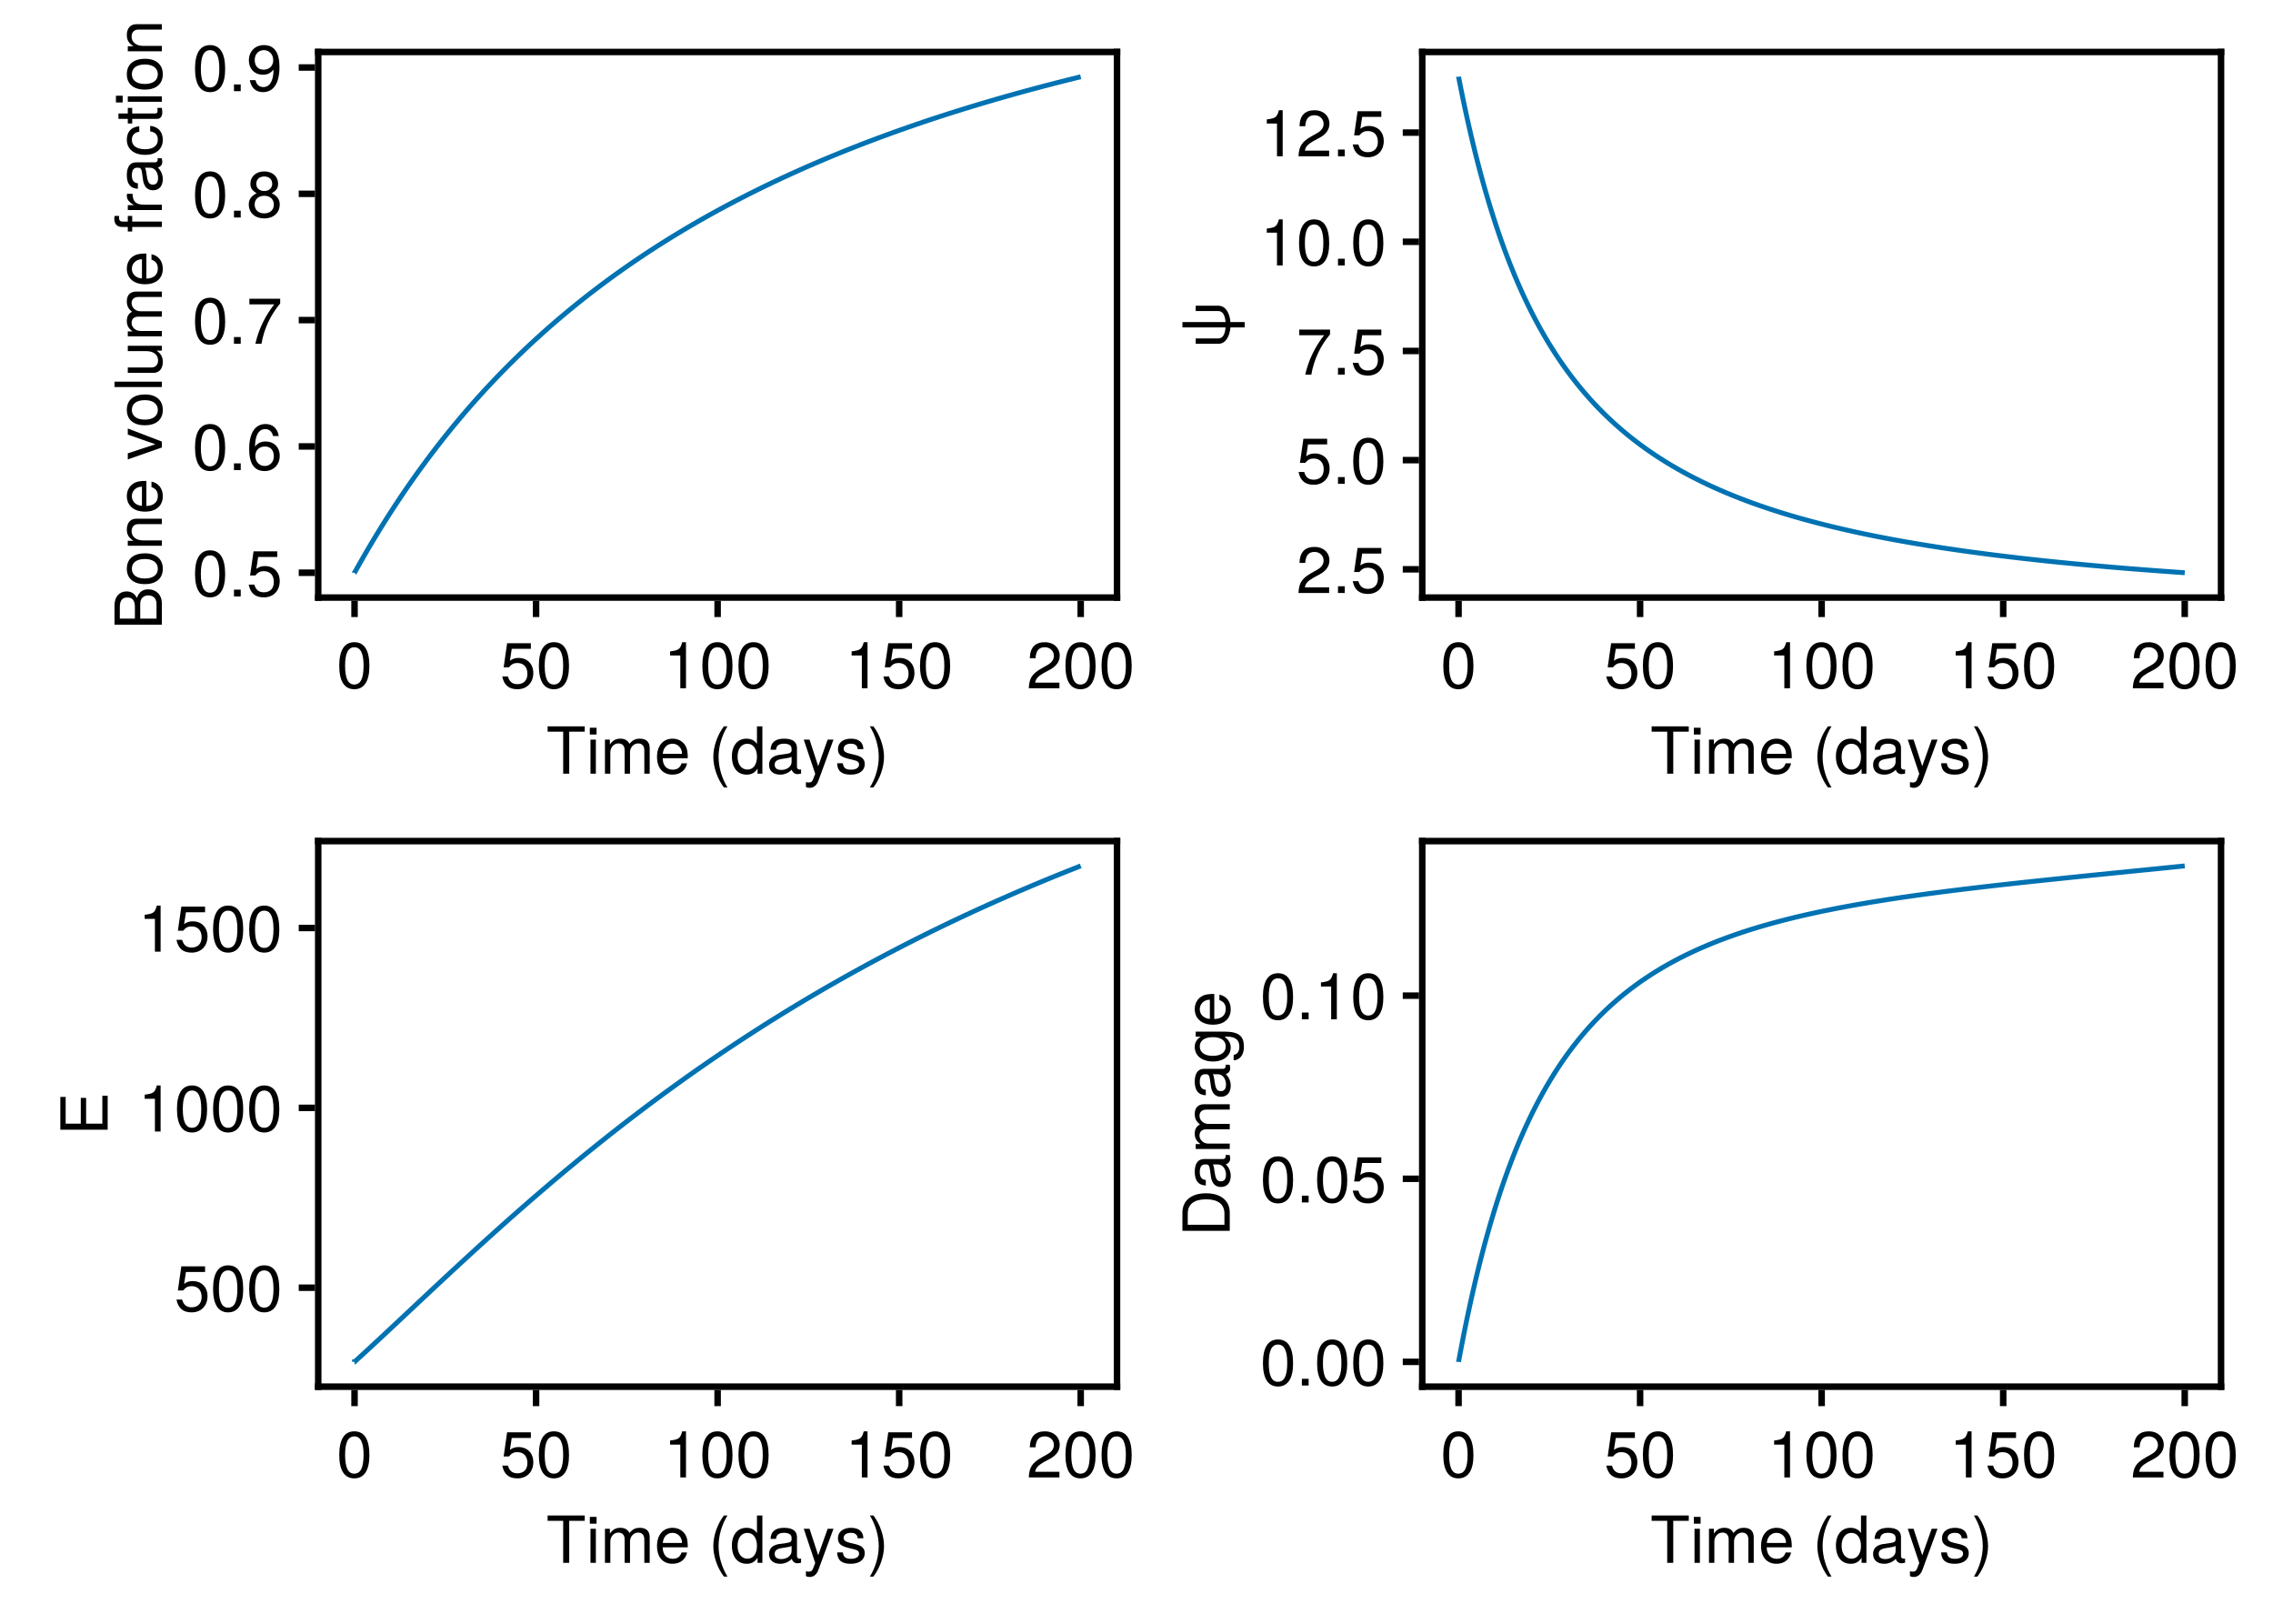 <?xml version="1.0" encoding="UTF-8"?>
<svg xmlns="http://www.w3.org/2000/svg" xmlns:xlink="http://www.w3.org/1999/xlink" width="700" height="500" viewBox="0 0 700 500">
<defs>
<g>
<g id="glyph-0-0-7ceca333">
<path d="M 11.859 -12.938 C 11.859 -12.938 7.078 -12.938 7.078 -12.938 C 7.078 -12.938 7.078 0 7.078 0 C 7.078 0 5.219 0 5.219 0 C 5.219 0 5.219 -12.938 5.219 -12.938 C 5.219 -12.938 0.422 -12.938 0.422 -12.938 C 0.422 -12.938 0.422 -14.578 0.422 -14.578 C 0.422 -14.578 11.859 -14.578 11.859 -14.578 C 11.859 -14.578 11.859 -12.938 11.859 -12.938 Z M 11.859 -12.938 "/>
</g>
<g id="glyph-0-1-7ceca333">
<path d="M 10.141 -6.812 C 10.141 -2.156 8.5 0.297 5.5 0.297 C 2.453 0.297 0.859 -2.156 0.859 -6.938 C 0.859 -11.703 2.438 -14.188 5.5 -14.188 C 8.578 -14.188 10.141 -11.734 10.141 -6.812 Z M 8.344 -6.984 C 8.344 -10.781 7.406 -12.625 5.5 -12.625 C 3.594 -12.625 2.656 -10.797 2.656 -6.922 C 2.656 -3.047 3.594 -1.156 5.453 -1.156 C 7.422 -1.156 8.344 -2.953 8.344 -6.984 Z M 8.344 -6.984 "/>
</g>
<g id="glyph-0-2-7ceca333">
<path d="M 10.266 -4.703 C 10.266 -1.703 8.266 0.297 5.406 0.297 C 2.875 0.297 1.281 -0.812 0.703 -3.641 C 0.703 -3.641 2.453 -3.641 2.453 -3.641 C 2.875 -2.047 3.812 -1.266 5.359 -1.266 C 7.281 -1.266 8.453 -2.422 8.453 -4.453 C 8.453 -6.562 7.266 -7.781 5.359 -7.781 C 4.266 -7.781 3.578 -7.438 2.766 -6.453 C 2.766 -6.453 1.141 -6.453 1.141 -6.453 C 1.141 -6.453 2.203 -13.875 2.203 -13.875 C 2.203 -13.875 9.516 -13.875 9.516 -13.875 C 9.516 -13.875 9.516 -12.141 9.516 -12.141 C 9.516 -12.141 3.625 -12.141 3.625 -12.141 C 3.625 -12.141 3.062 -8.484 3.062 -8.484 C 3.875 -9.078 4.688 -9.344 5.688 -9.344 C 8.406 -9.344 10.266 -7.5 10.266 -4.703 Z M 10.266 -4.703 "/>
</g>
<g id="glyph-1-0-7ceca333">
<path d="M 3.062 0 C 3.062 0 1.406 0 1.406 0 C 1.406 0 1.406 -10.484 1.406 -10.484 C 1.406 -10.484 3.062 -10.484 3.062 -10.484 C 3.062 -10.484 3.062 0 3.062 0 Z M 3.281 -12.062 C 3.281 -12.062 1.203 -12.062 1.203 -12.062 C 1.203 -12.062 1.203 -14.141 1.203 -14.141 C 1.203 -14.141 3.281 -14.141 3.281 -14.141 C 3.281 -14.141 3.281 -12.062 3.281 -12.062 Z M 3.281 -12.062 "/>
</g>
<g id="glyph-1-1-7ceca333">
<path d="M 15.203 0 C 15.203 0 13.547 0 13.547 0 C 13.547 0 13.547 -7.219 13.547 -7.219 C 13.547 -8.547 12.844 -9.312 11.625 -9.312 C 10.266 -9.312 9.141 -8.094 9.141 -6.578 C 9.141 -6.578 9.141 0 9.141 0 C 9.141 0 7.484 0 7.484 0 C 7.484 0 7.484 -7.219 7.484 -7.219 C 7.484 -8.562 6.781 -9.312 5.547 -9.312 C 4.188 -9.312 3.078 -8.094 3.078 -6.578 C 3.078 -6.578 3.078 0 3.078 0 C 3.078 0 1.422 0 1.422 0 C 1.422 0 1.422 -10.484 1.422 -10.484 C 1.422 -10.484 2.938 -10.484 2.938 -10.484 C 2.938 -10.484 2.938 -9 2.938 -9 C 3.844 -10.266 4.766 -10.781 6.156 -10.781 C 7.516 -10.781 8.359 -10.297 8.984 -9.188 C 9.953 -10.359 10.797 -10.781 12.203 -10.781 C 14.156 -10.781 15.203 -9.734 15.203 -7.859 C 15.203 -7.859 15.203 0 15.203 0 Z M 15.203 0 "/>
</g>
<g id="glyph-1-2-7ceca333">
<path d="M 10.266 -4.766 C 10.266 -4.766 2.547 -4.766 2.547 -4.766 C 2.578 -2.359 3.875 -1.234 5.625 -1.234 C 6.953 -1.234 7.906 -1.797 8.359 -3.188 C 8.359 -3.188 10.047 -3.188 10.047 -3.188 C 9.625 -1.062 7.953 0.297 5.562 0.297 C 2.625 0.297 0.797 -1.734 0.797 -5.188 C 0.797 -8.625 2.688 -10.781 5.594 -10.781 C 7.562 -10.781 9.156 -9.734 9.844 -8.016 C 10.141 -7.234 10.266 -6.281 10.266 -4.766 Z M 8.484 -6.234 C 8.484 -7.875 7.219 -9.234 5.578 -9.234 C 3.906 -9.234 2.719 -7.984 2.578 -6.125 C 2.578 -6.125 8.453 -6.125 8.453 -6.125 C 8.484 -6.156 8.484 -6.234 8.484 -6.234 Z M 8.484 -6.234 "/>
</g>
<g id="glyph-1-3-7ceca333">
</g>
<g id="glyph-1-4-7ceca333">
<path d="M 5.812 4.234 C 5.812 4.234 4.719 4.234 4.719 4.234 C 2.719 1.625 1.453 -2.016 1.453 -5.188 C 1.453 -8.312 2.719 -11.953 4.719 -14.578 C 4.719 -14.578 5.812 -14.578 5.812 -14.578 C 4.062 -11.734 3.078 -8.359 3.078 -5.188 C 3.078 -1.984 4.062 1.375 5.812 4.234 Z M 5.812 4.234 "/>
</g>
<g id="glyph-1-5-7ceca333">
<path d="M 9.906 0 C 9.906 0 8.422 0 8.422 0 C 8.422 0 8.422 -1.547 8.422 -1.547 C 7.516 -0.234 6.516 0.297 5.078 0.297 C 2.266 0.297 0.516 -1.797 0.516 -5.344 C 0.516 -8.688 2.297 -10.781 5.016 -10.781 C 6.422 -10.781 7.547 -10.219 8.234 -9.156 C 8.234 -9.156 8.234 -14.578 8.234 -14.578 C 8.234 -14.578 9.906 -14.578 9.906 -14.578 C 9.906 -14.578 9.906 0 9.906 0 Z M 8.234 -5.203 C 8.234 -7.625 7.094 -9.219 5.297 -9.219 C 3.484 -9.219 2.266 -7.688 2.266 -5.234 C 2.266 -2.797 3.484 -1.266 5.312 -1.266 C 7.078 -1.266 8.234 -2.781 8.234 -5.203 Z M 8.234 -5.203 "/>
</g>
<g id="glyph-1-6-7ceca333">
<path d="M 10.703 -0.047 C 10.156 0.094 9.906 0.141 9.562 0.141 C 8.734 0.141 8.016 -0.438 7.844 -1.234 C 6.922 -0.266 5.625 0.297 4.281 0.297 C 2.156 0.297 0.844 -0.812 0.844 -2.719 C 0.844 -4 1.453 -4.938 2.688 -5.438 C 3.312 -5.703 3.688 -5.781 6.047 -6.078 C 7.359 -6.234 7.781 -6.547 7.781 -7.234 C 7.781 -7.234 7.781 -7.688 7.781 -7.688 C 7.781 -8.688 6.938 -9.234 5.438 -9.234 C 3.875 -9.234 3.125 -8.656 2.984 -7.375 C 2.984 -7.375 1.297 -7.375 1.297 -7.375 C 1.406 -9.797 2.953 -10.781 5.5 -10.781 C 8.078 -10.781 9.438 -9.781 9.438 -7.922 C 9.438 -7.922 9.438 -2.078 9.438 -2.078 C 9.438 -1.562 9.766 -1.266 10.344 -1.266 C 10.438 -1.266 10.516 -1.266 10.703 -1.297 C 10.703 -1.297 10.703 -0.047 10.703 -0.047 Z M 7.781 -3.625 C 7.781 -3.625 7.781 -5.188 7.781 -5.188 C 7.219 -4.922 6.859 -4.844 5.094 -4.594 C 3.312 -4.344 2.578 -3.859 2.578 -2.766 C 2.578 -1.625 3.344 -1.156 4.641 -1.156 C 6.266 -1.156 7.781 -2.125 7.781 -3.625 Z M 7.781 -3.625 "/>
</g>
<g id="glyph-1-7-7ceca333">
<path d="M 9.188 -2.938 C 9.188 -0.922 7.5 0.297 4.859 0.297 C 2.125 0.297 0.766 -0.781 0.688 -3.203 C 0.688 -3.203 2.438 -3.203 2.438 -3.203 C 2.656 -1.594 3.5 -1.234 5 -1.234 C 6.453 -1.234 7.438 -1.812 7.438 -2.797 C 7.438 -3.562 6.984 -3.906 5.812 -4.188 C 5.812 -4.188 4.266 -4.562 4.266 -4.562 C 1.781 -5.156 0.938 -5.938 0.938 -7.578 C 0.938 -9.516 2.516 -10.781 4.953 -10.781 C 7.375 -10.781 8.734 -9.625 8.766 -7.562 C 8.766 -7.562 7 -7.562 7 -7.562 C 6.953 -8.656 6.234 -9.234 4.906 -9.234 C 3.547 -9.234 2.688 -8.625 2.688 -7.656 C 2.688 -6.922 3.266 -6.484 4.625 -6.156 C 4.625 -6.156 6.219 -5.781 6.219 -5.781 C 8.297 -5.281 9.188 -4.5 9.188 -2.938 Z M 9.188 -2.938 "/>
</g>
<g id="glyph-1-8-7ceca333">
<path d="M 5.125 -5.156 C 5.125 -2.016 3.859 1.625 1.859 4.234 C 1.859 4.234 0.766 4.234 0.766 4.234 C 2.516 1.406 3.5 -1.984 3.5 -5.156 C 3.5 -8.359 2.516 -11.719 0.766 -14.578 C 0.766 -14.578 1.859 -14.578 1.859 -14.578 C 3.859 -11.953 5.125 -8.312 5.125 -5.156 Z M 5.125 -5.156 "/>
</g>
<g id="glyph-1-9-7ceca333">
<path d="M 10.266 -4.703 C 10.266 -1.703 8.266 0.297 5.406 0.297 C 2.875 0.297 1.281 -0.812 0.703 -3.641 C 0.703 -3.641 2.453 -3.641 2.453 -3.641 C 2.875 -2.047 3.812 -1.266 5.359 -1.266 C 7.281 -1.266 8.453 -2.422 8.453 -4.453 C 8.453 -6.562 7.266 -7.781 5.359 -7.781 C 4.266 -7.781 3.578 -7.438 2.766 -6.453 C 2.766 -6.453 1.141 -6.453 1.141 -6.453 C 1.141 -6.453 2.203 -13.875 2.203 -13.875 C 2.203 -13.875 9.516 -13.875 9.516 -13.875 C 9.516 -13.875 9.516 -12.141 9.516 -12.141 C 9.516 -12.141 3.625 -12.141 3.625 -12.141 C 3.625 -12.141 3.062 -8.484 3.062 -8.484 C 3.875 -9.078 4.688 -9.344 5.688 -9.344 C 8.406 -9.344 10.266 -7.5 10.266 -4.703 Z M 10.266 -4.703 "/>
</g>
<g id="glyph-1-10-7ceca333">
<path d="M 10.141 -6.812 C 10.141 -2.156 8.5 0.297 5.5 0.297 C 2.453 0.297 0.859 -2.156 0.859 -6.938 C 0.859 -11.703 2.438 -14.188 5.5 -14.188 C 8.578 -14.188 10.141 -11.734 10.141 -6.812 Z M 8.344 -6.984 C 8.344 -10.781 7.406 -12.625 5.5 -12.625 C 3.594 -12.625 2.656 -10.797 2.656 -6.922 C 2.656 -3.047 3.594 -1.156 5.453 -1.156 C 7.422 -1.156 8.344 -2.953 8.344 -6.984 Z M 8.344 -6.984 "/>
</g>
<g id="glyph-1-11-7ceca333">
<path d="M 6.938 0 C 6.938 0 5.188 0 5.188 0 C 5.188 0 5.188 -10.094 5.188 -10.094 C 5.188 -10.094 2.047 -10.094 2.047 -10.094 C 2.047 -10.094 2.047 -11.359 2.047 -11.359 C 4.766 -11.703 5.156 -12 5.781 -14.188 C 5.781 -14.188 6.938 -14.188 6.938 -14.188 C 6.938 -14.188 6.938 0 6.938 0 Z M 6.938 0 "/>
</g>
<g id="glyph-1-12-7ceca333">
<path d="M 10.219 -10.016 C 10.219 -8.281 9.203 -6.797 7.219 -5.734 C 7.219 -5.734 5.219 -4.656 5.219 -4.656 C 3.484 -3.641 2.844 -2.906 2.656 -1.734 C 2.656 -1.734 10.125 -1.734 10.125 -1.734 C 10.125 -1.734 10.125 0 10.125 0 C 10.125 0 0.688 0 0.688 0 C 0.844 -3.125 1.703 -4.453 4.656 -6.141 C 4.656 -6.141 6.5 -7.188 6.5 -7.188 C 7.766 -7.906 8.422 -8.859 8.422 -9.984 C 8.422 -11.5 7.219 -12.641 5.625 -12.641 C 3.875 -12.641 2.906 -11.641 2.766 -9.266 C 2.766 -9.266 1 -9.266 1 -9.266 C 1.094 -12.703 2.781 -14.188 5.688 -14.188 C 8.359 -14.188 10.219 -12.422 10.219 -10.016 Z M 10.219 -10.016 "/>
</g>
<g id="glyph-1-13-7ceca333">
<path d="M 3.812 0 C 3.812 0 1.734 0 1.734 0 C 1.734 0 1.734 -2.078 1.734 -2.078 C 1.734 -2.078 3.812 -2.078 3.812 -2.078 C 3.812 -2.078 3.812 0 3.812 0 Z M 3.812 0 "/>
</g>
<g id="glyph-1-14-7ceca333">
<path d="M 9.562 -10.484 C 9.562 -10.484 4.906 2.203 4.906 2.203 C 4.344 3.703 3.375 4.359 2.203 4.359 C 1.766 4.359 1.422 4.281 1.078 4.094 C 1.078 4.094 1.078 2.594 1.078 2.594 C 1.438 2.688 1.719 2.719 1.953 2.719 C 2.688 2.719 3.016 2.438 3.297 1.703 C 3.297 1.703 3.938 0.047 3.938 0.047 C 3.938 0.047 0.406 -10.484 0.406 -10.484 C 0.406 -10.484 2.188 -10.484 2.188 -10.484 C 2.188 -10.484 4.859 -2.312 4.859 -2.312 C 4.859 -2.312 7.766 -10.484 7.766 -10.484 C 7.766 -10.484 9.562 -10.484 9.562 -10.484 Z M 9.562 -10.484 "/>
</g>
<g id="glyph-2-0-7ceca333">
<path d="M 9.562 -10.484 C 9.562 -10.484 4.906 2.203 4.906 2.203 C 4.344 3.703 3.375 4.359 2.203 4.359 C 1.766 4.359 1.422 4.281 1.078 4.094 C 1.078 4.094 1.078 2.594 1.078 2.594 C 1.438 2.688 1.719 2.719 1.953 2.719 C 2.688 2.719 3.016 2.438 3.297 1.703 C 3.297 1.703 3.938 0.047 3.938 0.047 C 3.938 0.047 0.406 -10.484 0.406 -10.484 C 0.406 -10.484 2.188 -10.484 2.188 -10.484 C 2.188 -10.484 4.859 -2.312 4.859 -2.312 C 4.859 -2.312 7.766 -10.484 7.766 -10.484 C 7.766 -10.484 9.562 -10.484 9.562 -10.484 Z M 9.562 -10.484 "/>
</g>
<g id="glyph-3-0-7ceca333">
<path d="M 10.141 -6.812 C 10.141 -2.156 8.5 0.297 5.5 0.297 C 2.453 0.297 0.859 -2.156 0.859 -6.938 C 0.859 -11.703 2.438 -14.188 5.5 -14.188 C 8.578 -14.188 10.141 -11.734 10.141 -6.812 Z M 8.344 -6.984 C 8.344 -10.781 7.406 -12.625 5.5 -12.625 C 3.594 -12.625 2.656 -10.797 2.656 -6.922 C 2.656 -3.047 3.594 -1.156 5.453 -1.156 C 7.422 -1.156 8.344 -2.953 8.344 -6.984 Z M 8.344 -6.984 "/>
</g>
<g id="glyph-4-0-7ceca333">
<path d="M 10.141 -6.812 C 10.141 -2.156 8.5 0.297 5.5 0.297 C 2.453 0.297 0.859 -2.156 0.859 -6.938 C 0.859 -11.703 2.438 -14.188 5.5 -14.188 C 8.578 -14.188 10.141 -11.734 10.141 -6.812 Z M 8.344 -6.984 C 8.344 -10.781 7.406 -12.625 5.5 -12.625 C 3.594 -12.625 2.656 -10.797 2.656 -6.922 C 2.656 -3.047 3.594 -1.156 5.453 -1.156 C 7.422 -1.156 8.344 -2.953 8.344 -6.984 Z M 8.344 -6.984 "/>
</g>
<g id="glyph-5-0-7ceca333">
<path d="M -4.156 -12.453 C -1.766 -12.453 0 -10.781 0 -8.156 C 0 -8.156 0 -1.578 0 -1.578 C 0 -1.578 -14.578 -1.578 -14.578 -1.578 C -14.578 -1.578 -14.578 -7.5 -14.578 -7.5 C -14.578 -10.266 -13 -11.812 -10.875 -11.812 C -9.406 -11.812 -8.312 -11.125 -7.703 -9.797 C -6.984 -11.656 -5.922 -12.453 -4.156 -12.453 Z M -10.625 -9.953 C -12.094 -9.953 -12.938 -9.094 -12.938 -7.047 C -12.938 -7.047 -12.938 -3.438 -12.938 -3.438 C -12.938 -3.438 -8.297 -3.438 -8.297 -3.438 C -8.297 -3.438 -8.297 -7.047 -8.297 -7.047 C -8.297 -9.094 -9.141 -9.953 -10.625 -9.953 Z M -4.141 -10.594 C -5.562 -10.594 -6.656 -9.734 -6.656 -7.984 C -6.656 -7.984 -6.656 -3.438 -6.656 -3.438 C -6.656 -3.438 -1.641 -3.438 -1.641 -3.438 C -1.641 -3.438 -1.641 -7.984 -1.641 -7.984 C -1.641 -9.734 -2.734 -10.594 -4.141 -10.594 Z M -4.141 -10.594 "/>
</g>
<g id="glyph-5-1-7ceca333">
<path d="M -5.156 -10.203 C -1.719 -10.203 0.297 -8.406 0.297 -5.453 C 0.297 -2.484 -1.719 -0.719 -5.234 -0.719 C -8.766 -0.719 -10.781 -2.5 -10.781 -5.438 C -10.781 -8.453 -8.781 -10.203 -5.156 -10.203 Z M -5.188 -8.453 C -7.781 -8.453 -9.234 -7.344 -9.234 -5.453 C -9.234 -3.594 -7.766 -2.453 -5.234 -2.453 C -2.703 -2.453 -1.234 -3.594 -1.234 -5.453 C -1.234 -7.297 -2.719 -8.453 -5.188 -8.453 Z M -5.188 -8.453 "/>
</g>
<g id="glyph-5-2-7ceca333">
<path d="M 0 -9.734 C 0 -9.734 0 -8.078 0 -8.078 C 0 -8.078 -7.266 -8.078 -7.266 -8.078 C -8.516 -8.078 -9.312 -7.234 -9.312 -5.922 C -9.312 -4.219 -7.922 -3.062 -5.781 -3.062 C -5.781 -3.062 0 -3.062 0 -3.062 C 0 -3.062 0 -1.406 0 -1.406 C 0 -1.406 -10.484 -1.406 -10.484 -1.406 C -10.484 -1.406 -10.484 -2.938 -10.484 -2.938 C -10.484 -2.938 -8.719 -2.938 -8.719 -2.938 C -10.188 -3.859 -10.781 -4.859 -10.781 -6.422 C -10.781 -8.438 -9.656 -9.734 -7.922 -9.734 C -7.922 -9.734 0 -9.734 0 -9.734 Z M 0 -9.734 "/>
</g>
<g id="glyph-5-3-7ceca333">
<path d="M -7.297 -13.344 C -2.766 -13.344 0 -11.078 0 -7.406 C 0 -7.406 0 -1.781 0 -1.781 C 0 -1.781 -14.578 -1.781 -14.578 -1.781 C -14.578 -1.781 -14.578 -7.406 -14.578 -7.406 C -14.578 -11.094 -11.812 -13.344 -7.297 -13.344 Z M -7.281 -11.484 C -11 -11.484 -12.938 -9.953 -12.938 -7.078 C -12.938 -7.078 -12.938 -3.641 -12.938 -3.641 C -12.938 -3.641 -1.641 -3.641 -1.641 -3.641 C -1.641 -3.641 -1.641 -7.078 -1.641 -7.078 C -1.641 -9.953 -3.594 -11.484 -7.281 -11.484 Z M -7.281 -11.484 "/>
</g>
<g id="glyph-5-4-7ceca333">
<path d="M -0.047 -10.703 C 0.094 -10.156 0.141 -9.906 0.141 -9.562 C 0.141 -8.734 -0.438 -8.016 -1.234 -7.844 C -0.266 -6.922 0.297 -5.625 0.297 -4.281 C 0.297 -2.156 -0.812 -0.844 -2.719 -0.844 C -4 -0.844 -4.938 -1.453 -5.438 -2.688 C -5.703 -3.312 -5.781 -3.688 -6.078 -6.047 C -6.234 -7.359 -6.547 -7.781 -7.234 -7.781 C -7.234 -7.781 -7.688 -7.781 -7.688 -7.781 C -8.688 -7.781 -9.234 -6.938 -9.234 -5.438 C -9.234 -3.875 -8.656 -3.125 -7.375 -2.984 C -7.375 -2.984 -7.375 -1.297 -7.375 -1.297 C -9.797 -1.406 -10.781 -2.953 -10.781 -5.5 C -10.781 -8.078 -9.781 -9.438 -7.922 -9.438 C -7.922 -9.438 -2.078 -9.438 -2.078 -9.438 C -1.562 -9.438 -1.266 -9.766 -1.266 -10.344 C -1.266 -10.438 -1.266 -10.516 -1.297 -10.703 C -1.297 -10.703 -0.047 -10.703 -0.047 -10.703 Z M -3.625 -7.781 C -3.625 -7.781 -5.188 -7.781 -5.188 -7.781 C -4.922 -7.219 -4.844 -6.859 -4.594 -5.094 C -4.344 -3.312 -3.859 -2.578 -2.766 -2.578 C -1.625 -2.578 -1.156 -3.344 -1.156 -4.641 C -1.156 -6.266 -2.125 -7.781 -3.625 -7.781 Z M -3.625 -7.781 "/>
</g>
<g id="glyph-5-5-7ceca333">
<path d="M -4.766 -10.266 C -4.766 -10.266 -4.766 -2.547 -4.766 -2.547 C -2.359 -2.578 -1.234 -3.875 -1.234 -5.625 C -1.234 -6.953 -1.797 -7.906 -3.188 -8.359 C -3.188 -8.359 -3.188 -10.047 -3.188 -10.047 C -1.062 -9.625 0.297 -7.953 0.297 -5.562 C 0.297 -2.625 -1.734 -0.797 -5.188 -0.797 C -8.625 -0.797 -10.781 -2.688 -10.781 -5.594 C -10.781 -7.562 -9.734 -9.156 -8.016 -9.844 C -7.234 -10.141 -6.281 -10.266 -4.766 -10.266 Z M -6.234 -8.484 C -7.875 -8.484 -9.234 -7.219 -9.234 -5.578 C -9.234 -3.906 -7.984 -2.719 -6.125 -2.578 C -6.125 -2.578 -6.125 -8.453 -6.125 -8.453 C -6.156 -8.484 -6.234 -8.484 -6.234 -8.484 Z M -6.234 -8.484 "/>
</g>
<g id="glyph-6-0-7ceca333">
<path d="M -4.766 -10.266 C -4.766 -10.266 -4.766 -2.547 -4.766 -2.547 C -2.359 -2.578 -1.234 -3.875 -1.234 -5.625 C -1.234 -6.953 -1.797 -7.906 -3.188 -8.359 C -3.188 -8.359 -3.188 -10.047 -3.188 -10.047 C -1.062 -9.625 0.297 -7.953 0.297 -5.562 C 0.297 -2.625 -1.734 -0.797 -5.188 -0.797 C -8.625 -0.797 -10.781 -2.688 -10.781 -5.594 C -10.781 -7.562 -9.734 -9.156 -8.016 -9.844 C -7.234 -10.141 -6.281 -10.266 -4.766 -10.266 Z M -6.234 -8.484 C -7.875 -8.484 -9.234 -7.219 -9.234 -5.578 C -9.234 -3.906 -7.984 -2.719 -6.125 -2.578 C -6.125 -2.578 -6.125 -8.453 -6.125 -8.453 C -6.156 -8.484 -6.234 -8.484 -6.234 -8.484 Z M -6.234 -8.484 "/>
</g>
<g id="glyph-7-0-7ceca333">
</g>
<g id="glyph-8-0-7ceca333">
<path d="M -10.484 -9.719 C -10.484 -9.719 0 -5.703 0 -5.703 C 0 -5.703 0 -3.875 0 -3.875 C 0 -3.875 -10.484 -0.203 -10.484 -0.203 C -10.484 -0.203 -10.484 -2.078 -10.484 -2.078 C -10.484 -2.078 -1.984 -4.875 -1.984 -4.875 C -1.984 -4.875 -10.484 -7.844 -10.484 -7.844 C -10.484 -7.844 -10.484 -9.719 -10.484 -9.719 Z M -10.484 -9.719 "/>
</g>
<g id="glyph-8-1-7ceca333">
<path d="M 0 -15.203 C 0 -15.203 0 -13.547 0 -13.547 C 0 -13.547 -7.219 -13.547 -7.219 -13.547 C -8.547 -13.547 -9.312 -12.844 -9.312 -11.625 C -9.312 -10.266 -8.094 -9.141 -6.578 -9.141 C -6.578 -9.141 0 -9.141 0 -9.141 C 0 -9.141 0 -7.484 0 -7.484 C 0 -7.484 -7.219 -7.484 -7.219 -7.484 C -8.562 -7.484 -9.312 -6.781 -9.312 -5.547 C -9.312 -4.188 -8.094 -3.078 -6.578 -3.078 C -6.578 -3.078 0 -3.078 0 -3.078 C 0 -3.078 0 -1.422 0 -1.422 C 0 -1.422 -10.484 -1.422 -10.484 -1.422 C -10.484 -1.422 -10.484 -2.938 -10.484 -2.938 C -10.484 -2.938 -9 -2.938 -9 -2.938 C -10.266 -3.844 -10.781 -4.766 -10.781 -6.156 C -10.781 -7.516 -10.297 -8.359 -9.188 -8.984 C -10.359 -9.953 -10.781 -10.797 -10.781 -12.203 C -10.781 -14.156 -9.734 -15.203 -7.859 -15.203 C -7.859 -15.203 0 -15.203 0 -15.203 Z M 0 -15.203 "/>
</g>
<g id="glyph-9-0-7ceca333">
<path d="M -5.156 -10.203 C -1.719 -10.203 0.297 -8.406 0.297 -5.453 C 0.297 -2.484 -1.719 -0.719 -5.234 -0.719 C -8.766 -0.719 -10.781 -2.5 -10.781 -5.438 C -10.781 -8.453 -8.781 -10.203 -5.156 -10.203 Z M -5.188 -8.453 C -7.781 -8.453 -9.234 -7.344 -9.234 -5.453 C -9.234 -3.594 -7.766 -2.453 -5.234 -2.453 C -2.703 -2.453 -1.234 -3.594 -1.234 -5.453 C -1.234 -7.297 -2.719 -8.453 -5.188 -8.453 Z M -5.188 -8.453 "/>
</g>
<g id="glyph-10-0-7ceca333">
<path d="M 0 -3.016 C 0 -3.016 0 -1.359 0 -1.359 C 0 -1.359 -14.578 -1.359 -14.578 -1.359 C -14.578 -1.359 -14.578 -3.016 -14.578 -3.016 C -14.578 -3.016 0 -3.016 0 -3.016 Z M 0 -3.016 "/>
</g>
<g id="glyph-10-1-7ceca333">
<path d="M -4.766 -10.266 C -4.766 -10.266 -4.766 -2.547 -4.766 -2.547 C -2.359 -2.578 -1.234 -3.875 -1.234 -5.625 C -1.234 -6.953 -1.797 -7.906 -3.188 -8.359 C -3.188 -8.359 -3.188 -10.047 -3.188 -10.047 C -1.062 -9.625 0.297 -7.953 0.297 -5.562 C 0.297 -2.625 -1.734 -0.797 -5.188 -0.797 C -8.625 -0.797 -10.781 -2.688 -10.781 -5.594 C -10.781 -7.562 -9.734 -9.156 -8.016 -9.844 C -7.234 -10.141 -6.281 -10.266 -4.766 -10.266 Z M -6.234 -8.484 C -7.875 -8.484 -9.234 -7.219 -9.234 -5.578 C -9.234 -3.906 -7.984 -2.719 -6.125 -2.578 C -6.125 -2.578 -6.125 -8.453 -6.125 -8.453 C -6.156 -8.484 -6.234 -8.484 -6.234 -8.484 Z M -6.234 -8.484 "/>
</g>
<g id="glyph-10-2-7ceca333">
<path d="M -9.125 -5.156 C -9.125 -5.156 -9.125 -3.422 -9.125 -3.422 C -9.125 -3.422 0 -3.422 0 -3.422 C 0 -3.422 0 -1.766 0 -1.766 C 0 -1.766 -9.125 -1.766 -9.125 -1.766 C -9.125 -1.766 -9.125 -0.359 -9.125 -0.359 C -9.125 -0.359 -10.484 -0.359 -10.484 -0.359 C -10.484 -0.359 -10.484 -1.766 -10.484 -1.766 C -10.484 -1.766 -12.266 -1.766 -12.266 -1.766 C -13.766 -1.766 -14.641 -2.688 -14.641 -4.219 C -14.641 -4.562 -14.625 -4.781 -14.547 -5.156 C -14.547 -5.156 -13.156 -5.156 -13.156 -5.156 C -13.188 -4.781 -13.188 -4.719 -13.188 -4.578 C -13.188 -3.812 -12.812 -3.422 -12.125 -3.422 C -12.125 -3.422 -10.484 -3.422 -10.484 -3.422 C -10.484 -3.422 -10.484 -5.156 -10.484 -5.156 C -10.484 -5.156 -9.125 -5.156 -9.125 -5.156 Z M -9.125 -5.156 "/>
</g>
<g id="glyph-11-0-7ceca333">
<path d="M 0 -9.641 C 0 -9.641 0 -8.141 0 -8.141 C 0 -8.141 -1.625 -8.141 -1.625 -8.141 C -0.234 -7.156 0.297 -6.188 0.297 -4.641 C 0.297 -2.594 -0.812 -1.297 -2.562 -1.297 C -2.562 -1.297 -10.484 -1.297 -10.484 -1.297 C -10.484 -1.297 -10.484 -2.953 -10.484 -2.953 C -10.484 -2.953 -3.219 -2.953 -3.219 -2.953 C -1.953 -2.953 -1.156 -3.797 -1.156 -5.125 C -1.156 -6.859 -2.562 -7.984 -4.703 -7.984 C -4.703 -7.984 -10.484 -7.984 -10.484 -7.984 C -10.484 -7.984 -10.484 -9.641 -10.484 -9.641 C -10.484 -9.641 0 -9.641 0 -9.641 Z M 0 -9.641 "/>
</g>
<g id="glyph-12-0-7ceca333">
</g>
<g id="glyph-13-0-7ceca333">
<path d="M -9.016 -6.422 C -8.984 -3.844 -7.797 -3.062 -5.438 -3.062 C -5.438 -3.062 0 -3.062 0 -3.062 C 0 -3.062 0 -1.406 0 -1.406 C 0 -1.406 -10.484 -1.406 -10.484 -1.406 C -10.484 -1.406 -10.484 -2.922 -10.484 -2.922 C -10.484 -2.922 -8.578 -2.922 -8.578 -2.922 C -10.141 -3.875 -10.781 -4.703 -10.781 -5.781 C -10.781 -6 -10.766 -6.141 -10.719 -6.422 C -10.719 -6.422 -9.016 -6.422 -9.016 -6.422 Z M -9.016 -6.422 "/>
</g>
<g id="glyph-13-1-7ceca333">
<path d="M -3.594 -9.547 C -1.203 -9.344 0.297 -7.766 0.297 -5.266 C 0.297 -2.422 -1.766 -0.625 -5.141 -0.625 C -8.625 -0.625 -10.781 -2.453 -10.781 -5.281 C -10.781 -7.625 -9.516 -9.219 -6.953 -9.422 C -6.953 -9.422 -6.953 -7.734 -6.953 -7.734 C -8.422 -7.547 -9.234 -6.656 -9.234 -5.266 C -9.234 -3.438 -7.766 -2.359 -5.141 -2.359 C -2.656 -2.359 -1.234 -3.453 -1.234 -5.297 C -1.234 -6.719 -1.922 -7.578 -3.594 -7.859 C -3.594 -7.859 -3.594 -9.547 -3.594 -9.547 Z M -3.594 -9.547 "/>
</g>
<g id="glyph-13-2-7ceca333">
<path d="M 0 -3.062 C 0 -3.062 0 -1.406 0 -1.406 C 0 -1.406 -10.484 -1.406 -10.484 -1.406 C -10.484 -1.406 -10.484 -3.062 -10.484 -3.062 C -10.484 -3.062 0 -3.062 0 -3.062 Z M -12.062 -3.281 C -12.062 -3.281 -12.062 -1.203 -12.062 -1.203 C -12.062 -1.203 -14.141 -1.203 -14.141 -1.203 C -14.141 -1.203 -14.141 -3.281 -14.141 -3.281 C -14.141 -3.281 -12.062 -3.281 -12.062 -3.281 Z M -12.062 -3.281 "/>
</g>
<g id="glyph-13-3-7ceca333">
<path d="M -5.156 -10.203 C -1.719 -10.203 0.297 -8.406 0.297 -5.453 C 0.297 -2.484 -1.719 -0.719 -5.234 -0.719 C -8.766 -0.719 -10.781 -2.5 -10.781 -5.438 C -10.781 -8.453 -8.781 -10.203 -5.156 -10.203 Z M -5.188 -8.453 C -7.781 -8.453 -9.234 -7.344 -9.234 -5.453 C -9.234 -3.594 -7.766 -2.453 -5.234 -2.453 C -2.703 -2.453 -1.234 -3.594 -1.234 -5.453 C -1.234 -7.297 -2.719 -8.453 -5.188 -8.453 Z M -5.188 -8.453 "/>
</g>
<g id="glyph-14-0-7ceca333">
<path d="M -0.047 -10.703 C 0.094 -10.156 0.141 -9.906 0.141 -9.562 C 0.141 -8.734 -0.438 -8.016 -1.234 -7.844 C -0.266 -6.922 0.297 -5.625 0.297 -4.281 C 0.297 -2.156 -0.812 -0.844 -2.719 -0.844 C -4 -0.844 -4.938 -1.453 -5.438 -2.688 C -5.703 -3.312 -5.781 -3.688 -6.078 -6.047 C -6.234 -7.359 -6.547 -7.781 -7.234 -7.781 C -7.234 -7.781 -7.688 -7.781 -7.688 -7.781 C -8.688 -7.781 -9.234 -6.938 -9.234 -5.438 C -9.234 -3.875 -8.656 -3.125 -7.375 -2.984 C -7.375 -2.984 -7.375 -1.297 -7.375 -1.297 C -9.797 -1.406 -10.781 -2.953 -10.781 -5.5 C -10.781 -8.078 -9.781 -9.438 -7.922 -9.438 C -7.922 -9.438 -2.078 -9.438 -2.078 -9.438 C -1.562 -9.438 -1.266 -9.766 -1.266 -10.344 C -1.266 -10.438 -1.266 -10.516 -1.297 -10.703 C -1.297 -10.703 -0.047 -10.703 -0.047 -10.703 Z M -3.625 -7.781 C -3.625 -7.781 -5.188 -7.781 -5.188 -7.781 C -4.922 -7.219 -4.844 -6.859 -4.594 -5.094 C -4.344 -3.312 -3.859 -2.578 -2.766 -2.578 C -1.625 -2.578 -1.156 -3.344 -1.156 -4.641 C -1.156 -6.266 -2.125 -7.781 -3.625 -7.781 Z M -3.625 -7.781 "/>
</g>
<g id="glyph-14-1-7ceca333">
<path d="M 0 -9.734 C 0 -9.734 0 -8.078 0 -8.078 C 0 -8.078 -7.266 -8.078 -7.266 -8.078 C -8.516 -8.078 -9.312 -7.234 -9.312 -5.922 C -9.312 -4.219 -7.922 -3.062 -5.781 -3.062 C -5.781 -3.062 0 -3.062 0 -3.062 C 0 -3.062 0 -1.406 0 -1.406 C 0 -1.406 -10.484 -1.406 -10.484 -1.406 C -10.484 -1.406 -10.484 -2.938 -10.484 -2.938 C -10.484 -2.938 -8.719 -2.938 -8.719 -2.938 C -10.188 -3.859 -10.781 -4.859 -10.781 -6.422 C -10.781 -8.438 -9.656 -9.734 -7.922 -9.734 C -7.922 -9.734 0 -9.734 0 -9.734 Z M 0 -9.734 "/>
</g>
<g id="glyph-15-0-7ceca333">
<path d="M 0 -5.078 C 0.094 -4.516 0.141 -4.125 0.141 -3.719 C 0.141 -2.422 -0.453 -1.703 -1.516 -1.703 C -1.516 -1.703 -9.125 -1.703 -9.125 -1.703 C -9.125 -1.703 -9.125 -0.281 -9.125 -0.281 C -9.125 -0.281 -10.484 -0.281 -10.484 -0.281 C -10.484 -0.281 -10.484 -1.703 -10.484 -1.703 C -10.484 -1.703 -13.359 -1.703 -13.359 -1.703 C -13.359 -1.703 -13.359 -3.359 -13.359 -3.359 C -13.359 -3.359 -10.484 -3.359 -10.484 -3.359 C -10.484 -3.359 -10.484 -5.078 -10.484 -5.078 C -10.484 -5.078 -9.125 -5.078 -9.125 -5.078 C -9.125 -5.078 -9.125 -3.359 -9.125 -3.359 C -9.125 -3.359 -2.266 -3.359 -2.266 -3.359 C -1.516 -3.359 -1.312 -3.562 -1.312 -4.281 C -1.312 -4.594 -1.344 -4.859 -1.406 -5.078 C -1.406 -5.078 0 -5.078 0 -5.078 Z M 0 -5.078 "/>
</g>
<g id="glyph-16-0-7ceca333">
<path d="M 10.141 -6.812 C 10.141 -2.156 8.5 0.297 5.5 0.297 C 2.453 0.297 0.859 -2.156 0.859 -6.938 C 0.859 -11.703 2.438 -14.188 5.5 -14.188 C 8.578 -14.188 10.141 -11.734 10.141 -6.812 Z M 8.344 -6.984 C 8.344 -10.781 7.406 -12.625 5.5 -12.625 C 3.594 -12.625 2.656 -10.797 2.656 -6.922 C 2.656 -3.047 3.594 -1.156 5.453 -1.156 C 7.422 -1.156 8.344 -2.953 8.344 -6.984 Z M 8.344 -6.984 "/>
</g>
<g id="glyph-17-0-7ceca333">
<path d="M 10.266 -4.703 C 10.266 -1.703 8.266 0.297 5.406 0.297 C 2.875 0.297 1.281 -0.812 0.703 -3.641 C 0.703 -3.641 2.453 -3.641 2.453 -3.641 C 2.875 -2.047 3.812 -1.266 5.359 -1.266 C 7.281 -1.266 8.453 -2.422 8.453 -4.453 C 8.453 -6.562 7.266 -7.781 5.359 -7.781 C 4.266 -7.781 3.578 -7.438 2.766 -6.453 C 2.766 -6.453 1.141 -6.453 1.141 -6.453 C 1.141 -6.453 2.203 -13.875 2.203 -13.875 C 2.203 -13.875 9.516 -13.875 9.516 -13.875 C 9.516 -13.875 9.516 -12.141 9.516 -12.141 C 9.516 -12.141 3.625 -12.141 3.625 -12.141 C 3.625 -12.141 3.062 -8.484 3.062 -8.484 C 3.875 -9.078 4.688 -9.344 5.688 -9.344 C 8.406 -9.344 10.266 -7.5 10.266 -4.703 Z M 10.266 -4.703 "/>
</g>
<g id="glyph-18-0-7ceca333">
<path d="M 10.141 -6.812 C 10.141 -2.156 8.5 0.297 5.5 0.297 C 2.453 0.297 0.859 -2.156 0.859 -6.938 C 0.859 -11.703 2.438 -14.188 5.5 -14.188 C 8.578 -14.188 10.141 -11.734 10.141 -6.812 Z M 8.344 -6.984 C 8.344 -10.781 7.406 -12.625 5.5 -12.625 C 3.594 -12.625 2.656 -10.797 2.656 -6.922 C 2.656 -3.047 3.594 -1.156 5.453 -1.156 C 7.422 -1.156 8.344 -2.953 8.344 -6.984 Z M 8.344 -6.984 "/>
</g>
<g id="glyph-19-0-7ceca333">
<path d="M 3.812 0 C 3.812 0 1.734 0 1.734 0 C 1.734 0 1.734 -2.078 1.734 -2.078 C 1.734 -2.078 3.812 -2.078 3.812 -2.078 C 3.812 -2.078 3.812 0 3.812 0 Z M 3.812 0 "/>
</g>
<g id="glyph-19-1-7ceca333">
<path d="M 10.219 -10.016 C 10.219 -8.281 9.203 -6.797 7.219 -5.734 C 7.219 -5.734 5.219 -4.656 5.219 -4.656 C 3.484 -3.641 2.844 -2.906 2.656 -1.734 C 2.656 -1.734 10.125 -1.734 10.125 -1.734 C 10.125 -1.734 10.125 0 10.125 0 C 10.125 0 0.688 0 0.688 0 C 0.844 -3.125 1.703 -4.453 4.656 -6.141 C 4.656 -6.141 6.5 -7.188 6.5 -7.188 C 7.766 -7.906 8.422 -8.859 8.422 -9.984 C 8.422 -11.5 7.219 -12.641 5.625 -12.641 C 3.875 -12.641 2.906 -11.641 2.766 -9.266 C 2.766 -9.266 1 -9.266 1 -9.266 C 1.094 -12.703 2.781 -14.188 5.688 -14.188 C 8.359 -14.188 10.219 -12.422 10.219 -10.016 Z M 10.219 -10.016 "/>
</g>
<g id="glyph-19-2-7ceca333">
<path d="M 10.266 -4.703 C 10.266 -1.703 8.266 0.297 5.406 0.297 C 2.875 0.297 1.281 -0.812 0.703 -3.641 C 0.703 -3.641 2.453 -3.641 2.453 -3.641 C 2.875 -2.047 3.812 -1.266 5.359 -1.266 C 7.281 -1.266 8.453 -2.422 8.453 -4.453 C 8.453 -6.562 7.266 -7.781 5.359 -7.781 C 4.266 -7.781 3.578 -7.438 2.766 -6.453 C 2.766 -6.453 1.141 -6.453 1.141 -6.453 C 1.141 -6.453 2.203 -13.875 2.203 -13.875 C 2.203 -13.875 9.516 -13.875 9.516 -13.875 C 9.516 -13.875 9.516 -12.141 9.516 -12.141 C 9.516 -12.141 3.625 -12.141 3.625 -12.141 C 3.625 -12.141 3.062 -8.484 3.062 -8.484 C 3.875 -9.078 4.688 -9.344 5.688 -9.344 C 8.406 -9.344 10.266 -7.5 10.266 -4.703 Z M 10.266 -4.703 "/>
</g>
<g id="glyph-20-0-7ceca333">
<path d="M 10.266 -4.406 C 10.266 -1.625 8.312 0.297 5.625 0.297 C 2.375 0.297 0.859 -2.047 0.859 -6.453 C 0.859 -11.406 2.641 -14.188 5.938 -14.188 C 8.094 -14.188 9.625 -12.797 9.953 -10.484 C 9.953 -10.484 8.203 -10.484 8.203 -10.484 C 7.922 -11.844 7.062 -12.625 5.812 -12.625 C 3.797 -12.625 2.688 -10.703 2.656 -7.234 C 3.422 -8.281 4.516 -8.812 5.922 -8.812 C 8.453 -8.812 10.266 -7.047 10.266 -4.406 Z M 8.453 -4.266 C 8.453 -6.156 7.406 -7.266 5.703 -7.266 C 3.953 -7.266 2.766 -6.125 2.766 -4.359 C 2.766 -2.547 4 -1.266 5.641 -1.266 C 7.266 -1.266 8.453 -2.484 8.453 -4.266 Z M 8.453 -4.266 "/>
</g>
<g id="glyph-21-0-7ceca333">
<path d="M 10.141 -6.812 C 10.141 -2.156 8.5 0.297 5.5 0.297 C 2.453 0.297 0.859 -2.156 0.859 -6.938 C 0.859 -11.703 2.438 -14.188 5.5 -14.188 C 8.578 -14.188 10.141 -11.734 10.141 -6.812 Z M 8.344 -6.984 C 8.344 -10.781 7.406 -12.625 5.5 -12.625 C 3.594 -12.625 2.656 -10.797 2.656 -6.922 C 2.656 -3.047 3.594 -1.156 5.453 -1.156 C 7.422 -1.156 8.344 -2.953 8.344 -6.984 Z M 8.344 -6.984 "/>
</g>
<g id="glyph-22-0-7ceca333">
<path d="M 3.812 0 C 3.812 0 1.734 0 1.734 0 C 1.734 0 1.734 -2.078 1.734 -2.078 C 1.734 -2.078 3.812 -2.078 3.812 -2.078 C 3.812 -2.078 3.812 0 3.812 0 Z M 3.812 0 "/>
</g>
<g id="glyph-22-1-7ceca333">
<path d="M 10.406 -12.406 C 7.422 -8.859 5.422 -4.578 4.641 0 C 4.641 0 2.766 0 2.766 0 C 3.766 -4.438 5.766 -8.578 8.578 -12.141 C 8.578 -12.141 0.922 -12.141 0.922 -12.141 C 0.922 -12.141 0.922 -13.875 0.922 -13.875 C 0.922 -13.875 10.406 -13.875 10.406 -13.875 C 10.406 -13.875 10.406 -12.406 10.406 -12.406 Z M 10.406 -12.406 "/>
</g>
<g id="glyph-22-2-7ceca333">
<path d="M 10.266 -4.703 C 10.266 -1.703 8.266 0.297 5.406 0.297 C 2.875 0.297 1.281 -0.812 0.703 -3.641 C 0.703 -3.641 2.453 -3.641 2.453 -3.641 C 2.875 -2.047 3.812 -1.266 5.359 -1.266 C 7.281 -1.266 8.453 -2.422 8.453 -4.453 C 8.453 -6.562 7.266 -7.781 5.359 -7.781 C 4.266 -7.781 3.578 -7.438 2.766 -6.453 C 2.766 -6.453 1.141 -6.453 1.141 -6.453 C 1.141 -6.453 2.203 -13.875 2.203 -13.875 C 2.203 -13.875 9.516 -13.875 9.516 -13.875 C 9.516 -13.875 9.516 -12.141 9.516 -12.141 C 9.516 -12.141 3.625 -12.141 3.625 -12.141 C 3.625 -12.141 3.062 -8.484 3.062 -8.484 C 3.875 -9.078 4.688 -9.344 5.688 -9.344 C 8.406 -9.344 10.266 -7.5 10.266 -4.703 Z M 10.266 -4.703 "/>
</g>
<g id="glyph-22-3-7ceca333">
<path d="M 6.938 0 C 6.938 0 5.188 0 5.188 0 C 5.188 0 5.188 -10.094 5.188 -10.094 C 5.188 -10.094 2.047 -10.094 2.047 -10.094 C 2.047 -10.094 2.047 -11.359 2.047 -11.359 C 4.766 -11.703 5.156 -12 5.781 -14.188 C 5.781 -14.188 6.938 -14.188 6.938 -14.188 C 6.938 -14.188 6.938 0 6.938 0 Z M 6.938 0 "/>
</g>
<g id="glyph-22-4-7ceca333">
<path d="M 10.141 -6.812 C 10.141 -2.156 8.5 0.297 5.5 0.297 C 2.453 0.297 0.859 -2.156 0.859 -6.938 C 0.859 -11.703 2.438 -14.188 5.5 -14.188 C 8.578 -14.188 10.141 -11.734 10.141 -6.812 Z M 8.344 -6.984 C 8.344 -10.781 7.406 -12.625 5.5 -12.625 C 3.594 -12.625 2.656 -10.797 2.656 -6.922 C 2.656 -3.047 3.594 -1.156 5.453 -1.156 C 7.422 -1.156 8.344 -2.953 8.344 -6.984 Z M 8.344 -6.984 "/>
</g>
<g id="glyph-23-0-7ceca333">
<path d="M 10.406 -12.406 C 7.422 -8.859 5.422 -4.578 4.641 0 C 4.641 0 2.766 0 2.766 0 C 3.766 -4.438 5.766 -8.578 8.578 -12.141 C 8.578 -12.141 0.922 -12.141 0.922 -12.141 C 0.922 -12.141 0.922 -13.875 0.922 -13.875 C 0.922 -13.875 10.406 -13.875 10.406 -13.875 C 10.406 -13.875 10.406 -12.406 10.406 -12.406 Z M 10.406 -12.406 "/>
</g>
<g id="glyph-23-1-7ceca333">
<path d="M 10.266 -4 C 10.266 -1.422 8.297 0.297 5.5 0.297 C 2.703 0.297 0.734 -1.422 0.734 -4.016 C 0.734 -5.578 1.547 -6.688 3.156 -7.453 C 1.719 -8.359 1.234 -9.078 1.234 -10.406 C 1.234 -12.625 3 -14.188 5.5 -14.188 C 8.016 -14.188 9.766 -12.625 9.766 -10.406 C 9.766 -9.062 9.281 -8.344 7.812 -7.453 C 9.453 -6.688 10.266 -5.578 10.266 -4 Z M 7.953 -10.359 C 7.953 -11.734 7 -12.625 5.5 -12.625 C 4.016 -12.625 3.047 -11.734 3.047 -10.375 C 3.047 -9.047 4.016 -8.156 5.5 -8.156 C 6.984 -8.156 7.953 -9.047 7.953 -10.359 Z M 8.453 -3.984 C 8.453 -5.641 7.266 -6.688 5.5 -6.688 C 3.734 -6.688 2.547 -5.641 2.547 -3.984 C 2.547 -2.312 3.734 -1.266 5.453 -1.266 C 7.266 -1.266 8.453 -2.297 8.453 -3.984 Z M 8.453 -3.984 "/>
</g>
<g id="glyph-24-0-7ceca333">
<path d="M 10.141 -6.812 C 10.141 -2.156 8.5 0.297 5.5 0.297 C 2.453 0.297 0.859 -2.156 0.859 -6.938 C 0.859 -11.703 2.438 -14.188 5.5 -14.188 C 8.578 -14.188 10.141 -11.734 10.141 -6.812 Z M 8.344 -6.984 C 8.344 -10.781 7.406 -12.625 5.5 -12.625 C 3.594 -12.625 2.656 -10.797 2.656 -6.922 C 2.656 -3.047 3.594 -1.156 5.453 -1.156 C 7.422 -1.156 8.344 -2.953 8.344 -6.984 Z M 8.344 -6.984 "/>
</g>
<g id="glyph-25-0-7ceca333">
<path d="M 3.812 0 C 3.812 0 1.734 0 1.734 0 C 1.734 0 1.734 -2.078 1.734 -2.078 C 1.734 -2.078 3.812 -2.078 3.812 -2.078 C 3.812 -2.078 3.812 0 3.812 0 Z M 3.812 0 "/>
</g>
<g id="glyph-26-0-7ceca333">
<path d="M 10.188 -7.422 C 10.188 -2.516 8.406 0.297 5.078 0.297 C 2.922 0.297 1.406 -1.078 1.062 -3.406 C 1.062 -3.406 2.812 -3.406 2.812 -3.406 C 3.094 -2.047 3.953 -1.266 5.203 -1.266 C 7.219 -1.266 8.344 -3.188 8.359 -6.641 C 7.438 -5.547 6.453 -5.062 5.125 -5.062 C 2.562 -5.062 0.766 -6.844 0.766 -9.484 C 0.766 -12.266 2.703 -14.188 5.406 -14.188 C 8.641 -14.188 10.188 -11.859 10.188 -7.422 Z M 8.266 -9.516 C 8.266 -11.359 7.016 -12.641 5.375 -12.641 C 3.766 -12.641 2.562 -11.422 2.562 -9.625 C 2.562 -7.719 3.625 -6.625 5.312 -6.625 C 7.047 -6.625 8.266 -7.781 8.266 -9.516 Z M 8.266 -9.516 "/>
</g>
<g id="glyph-27-0-7ceca333">
<path d="M 11.859 -12.938 C 11.859 -12.938 7.078 -12.938 7.078 -12.938 C 7.078 -12.938 7.078 0 7.078 0 C 7.078 0 5.219 0 5.219 0 C 5.219 0 5.219 -12.938 5.219 -12.938 C 5.219 -12.938 0.422 -12.938 0.422 -12.938 C 0.422 -12.938 0.422 -14.578 0.422 -14.578 C 0.422 -14.578 11.859 -14.578 11.859 -14.578 C 11.859 -14.578 11.859 -12.938 11.859 -12.938 Z M 11.859 -12.938 "/>
</g>
<g id="glyph-28-0-7ceca333">
<path d="M 10.266 -4.766 C 10.266 -4.766 2.547 -4.766 2.547 -4.766 C 2.578 -2.359 3.875 -1.234 5.625 -1.234 C 6.953 -1.234 7.906 -1.797 8.359 -3.188 C 8.359 -3.188 10.047 -3.188 10.047 -3.188 C 9.625 -1.062 7.953 0.297 5.562 0.297 C 2.625 0.297 0.797 -1.734 0.797 -5.188 C 0.797 -8.625 2.688 -10.781 5.594 -10.781 C 7.562 -10.781 9.156 -9.734 9.844 -8.016 C 10.141 -7.234 10.266 -6.281 10.266 -4.766 Z M 8.484 -6.234 C 8.484 -7.875 7.219 -9.234 5.578 -9.234 C 3.906 -9.234 2.719 -7.984 2.578 -6.125 C 2.578 -6.125 8.453 -6.125 8.453 -6.125 C 8.484 -6.156 8.484 -6.234 8.484 -6.234 Z M 8.484 -6.234 "/>
</g>
<g id="glyph-28-1-7ceca333">
</g>
<g id="glyph-28-2-7ceca333">
<path d="M 10.141 -6.812 C 10.141 -2.156 8.5 0.297 5.5 0.297 C 2.453 0.297 0.859 -2.156 0.859 -6.938 C 0.859 -11.703 2.438 -14.188 5.5 -14.188 C 8.578 -14.188 10.141 -11.734 10.141 -6.812 Z M 8.344 -6.984 C 8.344 -10.781 7.406 -12.625 5.5 -12.625 C 3.594 -12.625 2.656 -10.797 2.656 -6.922 C 2.656 -3.047 3.594 -1.156 5.453 -1.156 C 7.422 -1.156 8.344 -2.953 8.344 -6.984 Z M 8.344 -6.984 "/>
</g>
<g id="glyph-29-0-7ceca333">
<path d="M 10.141 -6.812 C 10.141 -2.156 8.5 0.297 5.5 0.297 C 2.453 0.297 0.859 -2.156 0.859 -6.938 C 0.859 -11.703 2.438 -14.188 5.5 -14.188 C 8.578 -14.188 10.141 -11.734 10.141 -6.812 Z M 8.344 -6.984 C 8.344 -10.781 7.406 -12.625 5.5 -12.625 C 3.594 -12.625 2.656 -10.797 2.656 -6.922 C 2.656 -3.047 3.594 -1.156 5.453 -1.156 C 7.422 -1.156 8.344 -2.953 8.344 -6.984 Z M 8.344 -6.984 "/>
</g>
<g id="glyph-30-0-7ceca333">
<path d="M -3.5 -13.078 C -1.188 -13.078 0 -10.656 0.203 -8.047 C 0.203 -8.047 4.594 -8.047 4.594 -8.047 C 4.594 -8.047 4.594 -6.406 4.594 -6.406 C 4.594 -6.406 0.203 -6.406 0.203 -6.406 C 0 -3.781 -1.188 -1.359 -3.5 -1.359 C -3.5 -1.359 -10.484 -1.359 -10.484 -1.359 C -10.484 -1.359 -10.484 -3 -10.484 -3 C -10.484 -3 -3.5 -3 -3.5 -3 C -1.984 -3 -1.422 -4.641 -1.297 -6.406 C -1.297 -6.406 -14.578 -6.406 -14.578 -6.406 C -14.578 -6.406 -14.578 -8.047 -14.578 -8.047 C -14.578 -8.047 -1.297 -8.047 -1.297 -8.047 C -1.422 -9.797 -1.984 -11.438 -3.5 -11.438 C -3.5 -11.438 -10.484 -11.438 -10.484 -11.438 C -10.484 -11.438 -10.484 -13.078 -10.484 -13.078 C -10.484 -13.078 -3.5 -13.078 -3.5 -13.078 Z M -3.5 -13.078 "/>
</g>
<g id="glyph-31-0-7ceca333">
<path d="M 6.938 0 C 6.938 0 5.188 0 5.188 0 C 5.188 0 5.188 -10.094 5.188 -10.094 C 5.188 -10.094 2.047 -10.094 2.047 -10.094 C 2.047 -10.094 2.047 -11.359 2.047 -11.359 C 4.766 -11.703 5.156 -12 5.781 -14.188 C 5.781 -14.188 6.938 -14.188 6.938 -14.188 C 6.938 -14.188 6.938 0 6.938 0 Z M 6.938 0 "/>
</g>
<g id="glyph-31-1-7ceca333">
<path d="M 10.219 -10.016 C 10.219 -8.281 9.203 -6.797 7.219 -5.734 C 7.219 -5.734 5.219 -4.656 5.219 -4.656 C 3.484 -3.641 2.844 -2.906 2.656 -1.734 C 2.656 -1.734 10.125 -1.734 10.125 -1.734 C 10.125 -1.734 10.125 0 10.125 0 C 10.125 0 0.688 0 0.688 0 C 0.844 -3.125 1.703 -4.453 4.656 -6.141 C 4.656 -6.141 6.5 -7.188 6.5 -7.188 C 7.766 -7.906 8.422 -8.859 8.422 -9.984 C 8.422 -11.5 7.219 -12.641 5.625 -12.641 C 3.875 -12.641 2.906 -11.641 2.766 -9.266 C 2.766 -9.266 1 -9.266 1 -9.266 C 1.094 -12.703 2.781 -14.188 5.688 -14.188 C 8.359 -14.188 10.219 -12.422 10.219 -10.016 Z M 10.219 -10.016 "/>
</g>
<g id="glyph-31-2-7ceca333">
<path d="M 3.812 0 C 3.812 0 1.734 0 1.734 0 C 1.734 0 1.734 -2.078 1.734 -2.078 C 1.734 -2.078 3.812 -2.078 3.812 -2.078 C 3.812 -2.078 3.812 0 3.812 0 Z M 3.812 0 "/>
</g>
<g id="glyph-31-3-7ceca333">
<path d="M 10.266 -4.703 C 10.266 -1.703 8.266 0.297 5.406 0.297 C 2.875 0.297 1.281 -0.812 0.703 -3.641 C 0.703 -3.641 2.453 -3.641 2.453 -3.641 C 2.875 -2.047 3.812 -1.266 5.359 -1.266 C 7.281 -1.266 8.453 -2.422 8.453 -4.453 C 8.453 -6.562 7.266 -7.781 5.359 -7.781 C 4.266 -7.781 3.578 -7.438 2.766 -6.453 C 2.766 -6.453 1.141 -6.453 1.141 -6.453 C 1.141 -6.453 2.203 -13.875 2.203 -13.875 C 2.203 -13.875 9.516 -13.875 9.516 -13.875 C 9.516 -13.875 9.516 -12.141 9.516 -12.141 C 9.516 -12.141 3.625 -12.141 3.625 -12.141 C 3.625 -12.141 3.062 -8.484 3.062 -8.484 C 3.875 -9.078 4.688 -9.344 5.688 -9.344 C 8.406 -9.344 10.266 -7.5 10.266 -4.703 Z M 10.266 -4.703 "/>
</g>
<g id="glyph-32-0-7ceca333">
<path d="M 11.859 -12.938 C 11.859 -12.938 7.078 -12.938 7.078 -12.938 C 7.078 -12.938 7.078 0 7.078 0 C 7.078 0 5.219 0 5.219 0 C 5.219 0 5.219 -12.938 5.219 -12.938 C 5.219 -12.938 0.422 -12.938 0.422 -12.938 C 0.422 -12.938 0.422 -14.578 0.422 -14.578 C 0.422 -14.578 11.859 -14.578 11.859 -14.578 C 11.859 -14.578 11.859 -12.938 11.859 -12.938 Z M 11.859 -12.938 "/>
</g>
<g id="glyph-33-0-7ceca333">
<path d="M 3.062 0 C 3.062 0 1.406 0 1.406 0 C 1.406 0 1.406 -10.484 1.406 -10.484 C 1.406 -10.484 3.062 -10.484 3.062 -10.484 C 3.062 -10.484 3.062 0 3.062 0 Z M 3.281 -12.062 C 3.281 -12.062 1.203 -12.062 1.203 -12.062 C 1.203 -12.062 1.203 -14.141 1.203 -14.141 C 1.203 -14.141 3.281 -14.141 3.281 -14.141 C 3.281 -14.141 3.281 -12.062 3.281 -12.062 Z M 3.281 -12.062 "/>
</g>
<g id="glyph-33-1-7ceca333">
<path d="M 15.203 0 C 15.203 0 13.547 0 13.547 0 C 13.547 0 13.547 -7.219 13.547 -7.219 C 13.547 -8.547 12.844 -9.312 11.625 -9.312 C 10.266 -9.312 9.141 -8.094 9.141 -6.578 C 9.141 -6.578 9.141 0 9.141 0 C 9.141 0 7.484 0 7.484 0 C 7.484 0 7.484 -7.219 7.484 -7.219 C 7.484 -8.562 6.781 -9.312 5.547 -9.312 C 4.188 -9.312 3.078 -8.094 3.078 -6.578 C 3.078 -6.578 3.078 0 3.078 0 C 3.078 0 1.422 0 1.422 0 C 1.422 0 1.422 -10.484 1.422 -10.484 C 1.422 -10.484 2.938 -10.484 2.938 -10.484 C 2.938 -10.484 2.938 -9 2.938 -9 C 3.844 -10.266 4.766 -10.781 6.156 -10.781 C 7.516 -10.781 8.359 -10.297 8.984 -9.188 C 9.953 -10.359 10.797 -10.781 12.203 -10.781 C 14.156 -10.781 15.203 -9.734 15.203 -7.859 C 15.203 -7.859 15.203 0 15.203 0 Z M 15.203 0 "/>
</g>
<g id="glyph-33-2-7ceca333">
<path d="M 10.266 -4.766 C 10.266 -4.766 2.547 -4.766 2.547 -4.766 C 2.578 -2.359 3.875 -1.234 5.625 -1.234 C 6.953 -1.234 7.906 -1.797 8.359 -3.188 C 8.359 -3.188 10.047 -3.188 10.047 -3.188 C 9.625 -1.062 7.953 0.297 5.562 0.297 C 2.625 0.297 0.797 -1.734 0.797 -5.188 C 0.797 -8.625 2.688 -10.781 5.594 -10.781 C 7.562 -10.781 9.156 -9.734 9.844 -8.016 C 10.141 -7.234 10.266 -6.281 10.266 -4.766 Z M 8.484 -6.234 C 8.484 -7.875 7.219 -9.234 5.578 -9.234 C 3.906 -9.234 2.719 -7.984 2.578 -6.125 C 2.578 -6.125 8.453 -6.125 8.453 -6.125 C 8.484 -6.156 8.484 -6.234 8.484 -6.234 Z M 8.484 -6.234 "/>
</g>
<g id="glyph-33-3-7ceca333">
</g>
<g id="glyph-33-4-7ceca333">
<path d="M 5.812 4.234 C 5.812 4.234 4.719 4.234 4.719 4.234 C 2.719 1.625 1.453 -2.016 1.453 -5.188 C 1.453 -8.312 2.719 -11.953 4.719 -14.578 C 4.719 -14.578 5.812 -14.578 5.812 -14.578 C 4.062 -11.734 3.078 -8.359 3.078 -5.188 C 3.078 -1.984 4.062 1.375 5.812 4.234 Z M 5.812 4.234 "/>
</g>
<g id="glyph-33-5-7ceca333">
<path d="M 9.906 0 C 9.906 0 8.422 0 8.422 0 C 8.422 0 8.422 -1.547 8.422 -1.547 C 7.516 -0.234 6.516 0.297 5.078 0.297 C 2.266 0.297 0.516 -1.797 0.516 -5.344 C 0.516 -8.688 2.297 -10.781 5.016 -10.781 C 6.422 -10.781 7.547 -10.219 8.234 -9.156 C 8.234 -9.156 8.234 -14.578 8.234 -14.578 C 8.234 -14.578 9.906 -14.578 9.906 -14.578 C 9.906 -14.578 9.906 0 9.906 0 Z M 8.234 -5.203 C 8.234 -7.625 7.094 -9.219 5.297 -9.219 C 3.484 -9.219 2.266 -7.688 2.266 -5.234 C 2.266 -2.797 3.484 -1.266 5.312 -1.266 C 7.078 -1.266 8.234 -2.781 8.234 -5.203 Z M 8.234 -5.203 "/>
</g>
<g id="glyph-33-6-7ceca333">
<path d="M 10.703 -0.047 C 10.156 0.094 9.906 0.141 9.562 0.141 C 8.734 0.141 8.016 -0.438 7.844 -1.234 C 6.922 -0.266 5.625 0.297 4.281 0.297 C 2.156 0.297 0.844 -0.812 0.844 -2.719 C 0.844 -4 1.453 -4.938 2.688 -5.438 C 3.312 -5.703 3.688 -5.781 6.047 -6.078 C 7.359 -6.234 7.781 -6.547 7.781 -7.234 C 7.781 -7.234 7.781 -7.688 7.781 -7.688 C 7.781 -8.688 6.938 -9.234 5.438 -9.234 C 3.875 -9.234 3.125 -8.656 2.984 -7.375 C 2.984 -7.375 1.297 -7.375 1.297 -7.375 C 1.406 -9.797 2.953 -10.781 5.5 -10.781 C 8.078 -10.781 9.438 -9.781 9.438 -7.922 C 9.438 -7.922 9.438 -2.078 9.438 -2.078 C 9.438 -1.562 9.766 -1.266 10.344 -1.266 C 10.438 -1.266 10.516 -1.266 10.703 -1.297 C 10.703 -1.297 10.703 -0.047 10.703 -0.047 Z M 7.781 -3.625 C 7.781 -3.625 7.781 -5.188 7.781 -5.188 C 7.219 -4.922 6.859 -4.844 5.094 -4.594 C 3.312 -4.344 2.578 -3.859 2.578 -2.766 C 2.578 -1.625 3.344 -1.156 4.641 -1.156 C 6.266 -1.156 7.781 -2.125 7.781 -3.625 Z M 7.781 -3.625 "/>
</g>
<g id="glyph-33-7-7ceca333">
<path d="M 9.188 -2.938 C 9.188 -0.922 7.5 0.297 4.859 0.297 C 2.125 0.297 0.766 -0.781 0.688 -3.203 C 0.688 -3.203 2.438 -3.203 2.438 -3.203 C 2.656 -1.594 3.5 -1.234 5 -1.234 C 6.453 -1.234 7.438 -1.812 7.438 -2.797 C 7.438 -3.562 6.984 -3.906 5.812 -4.188 C 5.812 -4.188 4.266 -4.562 4.266 -4.562 C 1.781 -5.156 0.938 -5.938 0.938 -7.578 C 0.938 -9.516 2.516 -10.781 4.953 -10.781 C 7.375 -10.781 8.734 -9.625 8.766 -7.562 C 8.766 -7.562 7 -7.562 7 -7.562 C 6.953 -8.656 6.234 -9.234 4.906 -9.234 C 3.547 -9.234 2.688 -8.625 2.688 -7.656 C 2.688 -6.922 3.266 -6.484 4.625 -6.156 C 4.625 -6.156 6.219 -5.781 6.219 -5.781 C 8.297 -5.281 9.188 -4.5 9.188 -2.938 Z M 9.188 -2.938 "/>
</g>
<g id="glyph-33-8-7ceca333">
<path d="M 5.125 -5.156 C 5.125 -2.016 3.859 1.625 1.859 4.234 C 1.859 4.234 0.766 4.234 0.766 4.234 C 2.516 1.406 3.5 -1.984 3.5 -5.156 C 3.5 -8.359 2.516 -11.719 0.766 -14.578 C 0.766 -14.578 1.859 -14.578 1.859 -14.578 C 3.859 -11.953 5.125 -8.312 5.125 -5.156 Z M 5.125 -5.156 "/>
</g>
<g id="glyph-33-9-7ceca333">
<path d="M 10.141 -6.812 C 10.141 -2.156 8.5 0.297 5.5 0.297 C 2.453 0.297 0.859 -2.156 0.859 -6.938 C 0.859 -11.703 2.438 -14.188 5.5 -14.188 C 8.578 -14.188 10.141 -11.734 10.141 -6.812 Z M 8.344 -6.984 C 8.344 -10.781 7.406 -12.625 5.5 -12.625 C 3.594 -12.625 2.656 -10.797 2.656 -6.922 C 2.656 -3.047 3.594 -1.156 5.453 -1.156 C 7.422 -1.156 8.344 -2.953 8.344 -6.984 Z M 8.344 -6.984 "/>
</g>
<g id="glyph-33-10-7ceca333">
<path d="M 6.938 0 C 6.938 0 5.188 0 5.188 0 C 5.188 0 5.188 -10.094 5.188 -10.094 C 5.188 -10.094 2.047 -10.094 2.047 -10.094 C 2.047 -10.094 2.047 -11.359 2.047 -11.359 C 4.766 -11.703 5.156 -12 5.781 -14.188 C 5.781 -14.188 6.938 -14.188 6.938 -14.188 C 6.938 -14.188 6.938 0 6.938 0 Z M 6.938 0 "/>
</g>
<g id="glyph-33-11-7ceca333">
<path d="M 9.562 -10.484 C 9.562 -10.484 4.906 2.203 4.906 2.203 C 4.344 3.703 3.375 4.359 2.203 4.359 C 1.766 4.359 1.422 4.281 1.078 4.094 C 1.078 4.094 1.078 2.594 1.078 2.594 C 1.438 2.688 1.719 2.719 1.953 2.719 C 2.688 2.719 3.016 2.438 3.297 1.703 C 3.297 1.703 3.938 0.047 3.938 0.047 C 3.938 0.047 0.406 -10.484 0.406 -10.484 C 0.406 -10.484 2.188 -10.484 2.188 -10.484 C 2.188 -10.484 4.859 -2.312 4.859 -2.312 C 4.859 -2.312 7.766 -10.484 7.766 -10.484 C 7.766 -10.484 9.562 -10.484 9.562 -10.484 Z M 9.562 -10.484 "/>
</g>
<g id="glyph-34-0-7ceca333">
<path d="M 9.562 -10.484 C 9.562 -10.484 4.906 2.203 4.906 2.203 C 4.344 3.703 3.375 4.359 2.203 4.359 C 1.766 4.359 1.422 4.281 1.078 4.094 C 1.078 4.094 1.078 2.594 1.078 2.594 C 1.438 2.688 1.719 2.719 1.953 2.719 C 2.688 2.719 3.016 2.438 3.297 1.703 C 3.297 1.703 3.938 0.047 3.938 0.047 C 3.938 0.047 0.406 -10.484 0.406 -10.484 C 0.406 -10.484 2.188 -10.484 2.188 -10.484 C 2.188 -10.484 4.859 -2.312 4.859 -2.312 C 4.859 -2.312 7.766 -10.484 7.766 -10.484 C 7.766 -10.484 9.562 -10.484 9.562 -10.484 Z M 9.562 -10.484 "/>
</g>
<g id="glyph-35-0-7ceca333">
<path d="M 10.141 -6.812 C 10.141 -2.156 8.5 0.297 5.5 0.297 C 2.453 0.297 0.859 -2.156 0.859 -6.938 C 0.859 -11.703 2.438 -14.188 5.5 -14.188 C 8.578 -14.188 10.141 -11.734 10.141 -6.812 Z M 8.344 -6.984 C 8.344 -10.781 7.406 -12.625 5.5 -12.625 C 3.594 -12.625 2.656 -10.797 2.656 -6.922 C 2.656 -3.047 3.594 -1.156 5.453 -1.156 C 7.422 -1.156 8.344 -2.953 8.344 -6.984 Z M 8.344 -6.984 "/>
</g>
<g id="glyph-36-0-7ceca333">
<path d="M 10.266 -4.703 C 10.266 -1.703 8.266 0.297 5.406 0.297 C 2.875 0.297 1.281 -0.812 0.703 -3.641 C 0.703 -3.641 2.453 -3.641 2.453 -3.641 C 2.875 -2.047 3.812 -1.266 5.359 -1.266 C 7.281 -1.266 8.453 -2.422 8.453 -4.453 C 8.453 -6.562 7.266 -7.781 5.359 -7.781 C 4.266 -7.781 3.578 -7.438 2.766 -6.453 C 2.766 -6.453 1.141 -6.453 1.141 -6.453 C 1.141 -6.453 2.203 -13.875 2.203 -13.875 C 2.203 -13.875 9.516 -13.875 9.516 -13.875 C 9.516 -13.875 9.516 -12.141 9.516 -12.141 C 9.516 -12.141 3.625 -12.141 3.625 -12.141 C 3.625 -12.141 3.062 -8.484 3.062 -8.484 C 3.875 -9.078 4.688 -9.344 5.688 -9.344 C 8.406 -9.344 10.266 -7.5 10.266 -4.703 Z M 10.266 -4.703 "/>
</g>
<g id="glyph-36-1-7ceca333">
<path d="M 10.141 -6.812 C 10.141 -2.156 8.5 0.297 5.5 0.297 C 2.453 0.297 0.859 -2.156 0.859 -6.938 C 0.859 -11.703 2.438 -14.188 5.5 -14.188 C 8.578 -14.188 10.141 -11.734 10.141 -6.812 Z M 8.344 -6.984 C 8.344 -10.781 7.406 -12.625 5.5 -12.625 C 3.594 -12.625 2.656 -10.797 2.656 -6.922 C 2.656 -3.047 3.594 -1.156 5.453 -1.156 C 7.422 -1.156 8.344 -2.953 8.344 -6.984 Z M 8.344 -6.984 "/>
</g>
<g id="glyph-36-2-7ceca333">
<path d="M 6.938 0 C 6.938 0 5.188 0 5.188 0 C 5.188 0 5.188 -10.094 5.188 -10.094 C 5.188 -10.094 2.047 -10.094 2.047 -10.094 C 2.047 -10.094 2.047 -11.359 2.047 -11.359 C 4.766 -11.703 5.156 -12 5.781 -14.188 C 5.781 -14.188 6.938 -14.188 6.938 -14.188 C 6.938 -14.188 6.938 0 6.938 0 Z M 6.938 0 "/>
</g>
<g id="glyph-36-3-7ceca333">
<path d="M 10.219 -10.016 C 10.219 -8.281 9.203 -6.797 7.219 -5.734 C 7.219 -5.734 5.219 -4.656 5.219 -4.656 C 3.484 -3.641 2.844 -2.906 2.656 -1.734 C 2.656 -1.734 10.125 -1.734 10.125 -1.734 C 10.125 -1.734 10.125 0 10.125 0 C 10.125 0 0.688 0 0.688 0 C 0.844 -3.125 1.703 -4.453 4.656 -6.141 C 4.656 -6.141 6.5 -7.188 6.5 -7.188 C 7.766 -7.906 8.422 -8.859 8.422 -9.984 C 8.422 -11.5 7.219 -12.641 5.625 -12.641 C 3.875 -12.641 2.906 -11.641 2.766 -9.266 C 2.766 -9.266 1 -9.266 1 -9.266 C 1.094 -12.703 2.781 -14.188 5.688 -14.188 C 8.359 -14.188 10.219 -12.422 10.219 -10.016 Z M 10.219 -10.016 "/>
</g>
<g id="glyph-36-4-7ceca333">
<path d="M 3.812 0 C 3.812 0 1.734 0 1.734 0 C 1.734 0 1.734 -2.078 1.734 -2.078 C 1.734 -2.078 3.812 -2.078 3.812 -2.078 C 3.812 -2.078 3.812 0 3.812 0 Z M 3.812 0 "/>
</g>
<g id="glyph-37-0-7ceca333">
<path d="M 10.141 -6.812 C 10.141 -2.156 8.5 0.297 5.5 0.297 C 2.453 0.297 0.859 -2.156 0.859 -6.938 C 0.859 -11.703 2.438 -14.188 5.5 -14.188 C 8.578 -14.188 10.141 -11.734 10.141 -6.812 Z M 8.344 -6.984 C 8.344 -10.781 7.406 -12.625 5.5 -12.625 C 3.594 -12.625 2.656 -10.797 2.656 -6.922 C 2.656 -3.047 3.594 -1.156 5.453 -1.156 C 7.422 -1.156 8.344 -2.953 8.344 -6.984 Z M 8.344 -6.984 "/>
</g>
<g id="glyph-38-0-7ceca333">
<path d="M 10.141 -6.812 C 10.141 -2.156 8.5 0.297 5.5 0.297 C 2.453 0.297 0.859 -2.156 0.859 -6.938 C 0.859 -11.703 2.438 -14.188 5.5 -14.188 C 8.578 -14.188 10.141 -11.734 10.141 -6.812 Z M 8.344 -6.984 C 8.344 -10.781 7.406 -12.625 5.5 -12.625 C 3.594 -12.625 2.656 -10.797 2.656 -6.922 C 2.656 -3.047 3.594 -1.156 5.453 -1.156 C 7.422 -1.156 8.344 -2.953 8.344 -6.984 Z M 8.344 -6.984 "/>
</g>
<g id="glyph-38-1-7ceca333">
<path d="M 10.266 -4.703 C 10.266 -1.703 8.266 0.297 5.406 0.297 C 2.875 0.297 1.281 -0.812 0.703 -3.641 C 0.703 -3.641 2.453 -3.641 2.453 -3.641 C 2.875 -2.047 3.812 -1.266 5.359 -1.266 C 7.281 -1.266 8.453 -2.422 8.453 -4.453 C 8.453 -6.562 7.266 -7.781 5.359 -7.781 C 4.266 -7.781 3.578 -7.438 2.766 -6.453 C 2.766 -6.453 1.141 -6.453 1.141 -6.453 C 1.141 -6.453 2.203 -13.875 2.203 -13.875 C 2.203 -13.875 9.516 -13.875 9.516 -13.875 C 9.516 -13.875 9.516 -12.141 9.516 -12.141 C 9.516 -12.141 3.625 -12.141 3.625 -12.141 C 3.625 -12.141 3.062 -8.484 3.062 -8.484 C 3.875 -9.078 4.688 -9.344 5.688 -9.344 C 8.406 -9.344 10.266 -7.5 10.266 -4.703 Z M 10.266 -4.703 "/>
</g>
<g id="glyph-39-0-7ceca333">
<path d="M 0 -12.266 C 0 -12.266 0 -1.797 0 -1.797 C 0 -1.797 -14.578 -1.797 -14.578 -1.797 C -14.578 -1.797 -14.578 -11.906 -14.578 -11.906 C -14.578 -11.906 -12.938 -11.906 -12.938 -11.906 C -12.938 -11.906 -12.938 -3.656 -12.938 -3.656 C -12.938 -3.656 -8.281 -3.656 -8.281 -3.656 C -8.281 -3.656 -8.281 -11.594 -8.281 -11.594 C -8.281 -11.594 -6.641 -11.594 -6.641 -11.594 C -6.641 -11.594 -6.641 -3.656 -6.641 -3.656 C -6.641 -3.656 -1.641 -3.656 -1.641 -3.656 C -1.641 -3.656 -1.641 -12.266 -1.641 -12.266 C -1.641 -12.266 0 -12.266 0 -12.266 Z M 0 -12.266 "/>
</g>
<g id="glyph-40-0-7ceca333">
<path d="M 10.266 -4.703 C 10.266 -1.703 8.266 0.297 5.406 0.297 C 2.875 0.297 1.281 -0.812 0.703 -3.641 C 0.703 -3.641 2.453 -3.641 2.453 -3.641 C 2.875 -2.047 3.812 -1.266 5.359 -1.266 C 7.281 -1.266 8.453 -2.422 8.453 -4.453 C 8.453 -6.562 7.266 -7.781 5.359 -7.781 C 4.266 -7.781 3.578 -7.438 2.766 -6.453 C 2.766 -6.453 1.141 -6.453 1.141 -6.453 C 1.141 -6.453 2.203 -13.875 2.203 -13.875 C 2.203 -13.875 9.516 -13.875 9.516 -13.875 C 9.516 -13.875 9.516 -12.141 9.516 -12.141 C 9.516 -12.141 3.625 -12.141 3.625 -12.141 C 3.625 -12.141 3.062 -8.484 3.062 -8.484 C 3.875 -9.078 4.688 -9.344 5.688 -9.344 C 8.406 -9.344 10.266 -7.5 10.266 -4.703 Z M 10.266 -4.703 "/>
</g>
<g id="glyph-40-1-7ceca333">
<path d="M 10.141 -6.812 C 10.141 -2.156 8.5 0.297 5.5 0.297 C 2.453 0.297 0.859 -2.156 0.859 -6.938 C 0.859 -11.703 2.438 -14.188 5.5 -14.188 C 8.578 -14.188 10.141 -11.734 10.141 -6.812 Z M 8.344 -6.984 C 8.344 -10.781 7.406 -12.625 5.5 -12.625 C 3.594 -12.625 2.656 -10.797 2.656 -6.922 C 2.656 -3.047 3.594 -1.156 5.453 -1.156 C 7.422 -1.156 8.344 -2.953 8.344 -6.984 Z M 8.344 -6.984 "/>
</g>
<g id="glyph-41-0-7ceca333">
<path d="M 10.141 -6.812 C 10.141 -2.156 8.5 0.297 5.5 0.297 C 2.453 0.297 0.859 -2.156 0.859 -6.938 C 0.859 -11.703 2.438 -14.188 5.5 -14.188 C 8.578 -14.188 10.141 -11.734 10.141 -6.812 Z M 8.344 -6.984 C 8.344 -10.781 7.406 -12.625 5.5 -12.625 C 3.594 -12.625 2.656 -10.797 2.656 -6.922 C 2.656 -3.047 3.594 -1.156 5.453 -1.156 C 7.422 -1.156 8.344 -2.953 8.344 -6.984 Z M 8.344 -6.984 "/>
</g>
<g id="glyph-42-0-7ceca333">
<path d="M 11.859 -12.938 C 11.859 -12.938 7.078 -12.938 7.078 -12.938 C 7.078 -12.938 7.078 0 7.078 0 C 7.078 0 5.219 0 5.219 0 C 5.219 0 5.219 -12.938 5.219 -12.938 C 5.219 -12.938 0.422 -12.938 0.422 -12.938 C 0.422 -12.938 0.422 -14.578 0.422 -14.578 C 0.422 -14.578 11.859 -14.578 11.859 -14.578 C 11.859 -14.578 11.859 -12.938 11.859 -12.938 Z M 11.859 -12.938 "/>
</g>
<g id="glyph-43-0-7ceca333">
<path d="M 10.266 -4.766 C 10.266 -4.766 2.547 -4.766 2.547 -4.766 C 2.578 -2.359 3.875 -1.234 5.625 -1.234 C 6.953 -1.234 7.906 -1.797 8.359 -3.188 C 8.359 -3.188 10.047 -3.188 10.047 -3.188 C 9.625 -1.062 7.953 0.297 5.562 0.297 C 2.625 0.297 0.797 -1.734 0.797 -5.188 C 0.797 -8.625 2.688 -10.781 5.594 -10.781 C 7.562 -10.781 9.156 -9.734 9.844 -8.016 C 10.141 -7.234 10.266 -6.281 10.266 -4.766 Z M 8.484 -6.234 C 8.484 -7.875 7.219 -9.234 5.578 -9.234 C 3.906 -9.234 2.719 -7.984 2.578 -6.125 C 2.578 -6.125 8.453 -6.125 8.453 -6.125 C 8.484 -6.156 8.484 -6.234 8.484 -6.234 Z M 8.484 -6.234 "/>
</g>
<g id="glyph-43-1-7ceca333">
</g>
<g id="glyph-44-0-7ceca333">
<path d="M 10.141 -6.812 C 10.141 -2.156 8.5 0.297 5.5 0.297 C 2.453 0.297 0.859 -2.156 0.859 -6.938 C 0.859 -11.703 2.438 -14.188 5.5 -14.188 C 8.578 -14.188 10.141 -11.734 10.141 -6.812 Z M 8.344 -6.984 C 8.344 -10.781 7.406 -12.625 5.5 -12.625 C 3.594 -12.625 2.656 -10.797 2.656 -6.922 C 2.656 -3.047 3.594 -1.156 5.453 -1.156 C 7.422 -1.156 8.344 -2.953 8.344 -6.984 Z M 8.344 -6.984 "/>
</g>
<g id="glyph-45-0-7ceca333">
<path d="M 10.141 -6.812 C 10.141 -2.156 8.5 0.297 5.5 0.297 C 2.453 0.297 0.859 -2.156 0.859 -6.938 C 0.859 -11.703 2.438 -14.188 5.5 -14.188 C 8.578 -14.188 10.141 -11.734 10.141 -6.812 Z M 8.344 -6.984 C 8.344 -10.781 7.406 -12.625 5.5 -12.625 C 3.594 -12.625 2.656 -10.797 2.656 -6.922 C 2.656 -3.047 3.594 -1.156 5.453 -1.156 C 7.422 -1.156 8.344 -2.953 8.344 -6.984 Z M 8.344 -6.984 "/>
</g>
<g id="glyph-46-0-7ceca333">
<path d="M 0 -15.203 C 0 -15.203 0 -13.547 0 -13.547 C 0 -13.547 -7.219 -13.547 -7.219 -13.547 C -8.547 -13.547 -9.312 -12.844 -9.312 -11.625 C -9.312 -10.266 -8.094 -9.141 -6.578 -9.141 C -6.578 -9.141 0 -9.141 0 -9.141 C 0 -9.141 0 -7.484 0 -7.484 C 0 -7.484 -7.219 -7.484 -7.219 -7.484 C -8.562 -7.484 -9.312 -6.781 -9.312 -5.547 C -9.312 -4.188 -8.094 -3.078 -6.578 -3.078 C -6.578 -3.078 0 -3.078 0 -3.078 C 0 -3.078 0 -1.422 0 -1.422 C 0 -1.422 -10.484 -1.422 -10.484 -1.422 C -10.484 -1.422 -10.484 -2.938 -10.484 -2.938 C -10.484 -2.938 -9 -2.938 -9 -2.938 C -10.266 -3.844 -10.781 -4.766 -10.781 -6.156 C -10.781 -7.516 -10.297 -8.359 -9.188 -8.984 C -10.359 -9.953 -10.781 -10.797 -10.781 -12.203 C -10.781 -14.156 -9.734 -15.203 -7.859 -15.203 C -7.859 -15.203 0 -15.203 0 -15.203 Z M 0 -15.203 "/>
</g>
<g id="glyph-46-1-7ceca333">
<path d="M -1.719 -9.781 C 2.906 -9.781 4.359 -8.375 4.359 -5.094 C 4.359 -2.641 3.188 -1.094 1.203 -0.922 C 1.203 -0.922 1.203 -2.625 1.203 -2.625 C 2.484 -2.812 2.953 -3.844 2.953 -5.156 C 2.953 -7.094 1.906 -8.234 -0.875 -8.234 C -0.875 -8.234 -1.578 -8.234 -1.578 -8.234 C -0.266 -7.141 0.297 -6.219 0.297 -4.906 C 0.297 -2.438 -1.844 -0.578 -5.141 -0.578 C -8.547 -0.578 -10.781 -2.375 -10.781 -5.047 C -10.781 -6.375 -10.203 -7.406 -8.953 -8.234 C -8.953 -8.234 -10.484 -8.234 -10.484 -8.234 C -10.484 -8.234 -10.484 -9.781 -10.484 -9.781 C -10.484 -9.781 -1.719 -9.781 -1.719 -9.781 Z M -5.188 -8.078 C -7.719 -8.078 -9.234 -7.016 -9.234 -5.219 C -9.234 -3.438 -7.766 -2.312 -5.234 -2.312 C -2.703 -2.312 -1.234 -3.422 -1.234 -5.234 C -1.234 -7 -2.688 -8.078 -5.188 -8.078 Z M -5.188 -8.078 "/>
</g>
</g>
</defs>
<rect x="-70" y="-50" width="840" height="600" fill="rgb(100%, 100%, 100%)" fill-opacity="1"/>
<path fill-rule="nonzero" fill="rgb(100%, 100%, 100%)" fill-opacity="1" d="M 98 184 L 344 184 L 344 16 L 98 16 Z M 98 184 "/>
<path fill-rule="nonzero" fill="rgb(100%, 100%, 100%)" fill-opacity="1" d="M 438 184 L 684 184 L 684 16 L 438 16 Z M 438 184 "/>
<path fill-rule="nonzero" fill="rgb(100%, 100%, 100%)" fill-opacity="1" d="M 98 427 L 344 427 L 344 259 L 98 259 Z M 98 427 "/>
<path fill-rule="nonzero" fill="rgb(100%, 100%, 100%)" fill-opacity="1" d="M 438 427 L 684 427 L 684 259 L 438 259 Z M 438 427 "/>
<g fill="rgb(0%, 0%, 0%)" fill-opacity="1">
<use xlink:href="#glyph-0-0-7ceca333" x="168.22" y="238.24"/>
</g>
<g fill="rgb(0%, 0%, 0%)" fill-opacity="1">
<use xlink:href="#glyph-1-0-7ceca333" x="180.44" y="238.24"/>
</g>
<g fill="rgb(0%, 0%, 0%)" fill-opacity="1">
<use xlink:href="#glyph-1-1-7ceca333" x="184.88" y="238.24"/>
</g>
<g fill="rgb(0%, 0%, 0%)" fill-opacity="1">
<use xlink:href="#glyph-1-2-7ceca333" x="201.54" y="238.24"/>
</g>
<g fill="rgb(0%, 0%, 0%)" fill-opacity="1">
<use xlink:href="#glyph-1-3-7ceca333" x="212.66" y="238.24"/>
</g>
<g fill="rgb(0%, 0%, 0%)" fill-opacity="1">
<use xlink:href="#glyph-1-4-7ceca333" x="218.22" y="238.24"/>
</g>
<g fill="rgb(0%, 0%, 0%)" fill-opacity="1">
<use xlink:href="#glyph-1-5-7ceca333" x="224.88" y="238.24"/>
</g>
<g fill="rgb(0%, 0%, 0%)" fill-opacity="1">
<use xlink:href="#glyph-1-6-7ceca333" x="236" y="238.24"/>
</g>
<g fill="rgb(0%, 0%, 0%)" fill-opacity="1">
<use xlink:href="#glyph-2-0-7ceca333" x="247.12" y="238.24"/>
</g>
<g fill="rgb(0%, 0%, 0%)" fill-opacity="1">
<use xlink:href="#glyph-1-7-7ceca333" x="257.12" y="238.24"/>
</g>
<g fill="rgb(0%, 0%, 0%)" fill-opacity="1">
<use xlink:href="#glyph-1-8-7ceca333" x="267.12" y="238.24"/>
</g>
<g fill="rgb(0%, 0%, 0%)" fill-opacity="1">
<use xlink:href="#glyph-3-0-7ceca333" x="103.622" y="211.94"/>
</g>
<g fill="rgb(0%, 0%, 0%)" fill-opacity="1">
<use xlink:href="#glyph-1-9-7ceca333" x="153.971" y="211.94"/>
</g>
<g fill="rgb(0%, 0%, 0%)" fill-opacity="1">
<use xlink:href="#glyph-1-10-7ceca333" x="165.091" y="211.94"/>
</g>
<g fill="rgb(0%, 0%, 0%)" fill-opacity="1">
<use xlink:href="#glyph-1-11-7ceca333" x="204.32" y="211.94"/>
</g>
<g fill="rgb(0%, 0%, 0%)" fill-opacity="1">
<use xlink:href="#glyph-4-0-7ceca333" x="215.44" y="211.94"/>
</g>
<g fill="rgb(0%, 0%, 0%)" fill-opacity="1">
<use xlink:href="#glyph-1-10-7ceca333" x="226.56" y="211.94"/>
</g>
<g fill="rgb(0%, 0%, 0%)" fill-opacity="1">
<use xlink:href="#glyph-1-11-7ceca333" x="260.229" y="211.94"/>
</g>
<g fill="rgb(0%, 0%, 0%)" fill-opacity="1">
<use xlink:href="#glyph-1-9-7ceca333" x="271.349" y="211.94"/>
</g>
<g fill="rgb(0%, 0%, 0%)" fill-opacity="1">
<use xlink:href="#glyph-1-10-7ceca333" x="282.469" y="211.94"/>
</g>
<g fill="rgb(0%, 0%, 0%)" fill-opacity="1">
<use xlink:href="#glyph-1-12-7ceca333" x="316.138" y="211.94"/>
</g>
<g fill="rgb(0%, 0%, 0%)" fill-opacity="1">
<use xlink:href="#glyph-1-10-7ceca333" x="327.258" y="211.94"/>
</g>
<g fill="rgb(0%, 0%, 0%)" fill-opacity="1">
<use xlink:href="#glyph-0-1-7ceca333" x="338.378" y="211.94"/>
</g>
<g fill="rgb(0%, 0%, 0%)" fill-opacity="1">
<use xlink:href="#glyph-5-0-7ceca333" x="49.84" y="193.93"/>
</g>
<g fill="rgb(0%, 0%, 0%)" fill-opacity="1">
<use xlink:href="#glyph-5-1-7ceca333" x="49.84" y="180.59"/>
</g>
<g fill="rgb(0%, 0%, 0%)" fill-opacity="1">
<use xlink:href="#glyph-5-2-7ceca333" x="49.84" y="169.47"/>
</g>
<g fill="rgb(0%, 0%, 0%)" fill-opacity="1">
<use xlink:href="#glyph-6-0-7ceca333" x="49.84" y="158.35"/>
</g>
<g fill="rgb(0%, 0%, 0%)" fill-opacity="1">
<use xlink:href="#glyph-7-0-7ceca333" x="49.84" y="147.23"/>
</g>
<g fill="rgb(0%, 0%, 0%)" fill-opacity="1">
<use xlink:href="#glyph-8-0-7ceca333" x="49.84" y="141.67"/>
</g>
<g fill="rgb(0%, 0%, 0%)" fill-opacity="1">
<use xlink:href="#glyph-9-0-7ceca333" x="49.84" y="131.67"/>
</g>
<g fill="rgb(0%, 0%, 0%)" fill-opacity="1">
<use xlink:href="#glyph-10-0-7ceca333" x="49.84" y="120.55"/>
</g>
<g fill="rgb(0%, 0%, 0%)" fill-opacity="1">
<use xlink:href="#glyph-11-0-7ceca333" x="49.84" y="116.11"/>
</g>
<g fill="rgb(0%, 0%, 0%)" fill-opacity="1">
<use xlink:href="#glyph-8-1-7ceca333" x="49.84" y="104.99"/>
</g>
<g fill="rgb(0%, 0%, 0%)" fill-opacity="1">
<use xlink:href="#glyph-10-1-7ceca333" x="49.84" y="88.33"/>
</g>
<g fill="rgb(0%, 0%, 0%)" fill-opacity="1">
<use xlink:href="#glyph-12-0-7ceca333" x="49.84" y="77.21"/>
</g>
<g fill="rgb(0%, 0%, 0%)" fill-opacity="1">
<use xlink:href="#glyph-10-2-7ceca333" x="49.84" y="71.65"/>
</g>
<g fill="rgb(0%, 0%, 0%)" fill-opacity="1">
<use xlink:href="#glyph-13-0-7ceca333" x="49.84" y="66.09"/>
</g>
<g fill="rgb(0%, 0%, 0%)" fill-opacity="1">
<use xlink:href="#glyph-14-0-7ceca333" x="49.84" y="59.43"/>
</g>
<g fill="rgb(0%, 0%, 0%)" fill-opacity="1">
<use xlink:href="#glyph-13-1-7ceca333" x="49.84" y="48.31"/>
</g>
<g fill="rgb(0%, 0%, 0%)" fill-opacity="1">
<use xlink:href="#glyph-15-0-7ceca333" x="49.84" y="38.31"/>
</g>
<g fill="rgb(0%, 0%, 0%)" fill-opacity="1">
<use xlink:href="#glyph-13-2-7ceca333" x="49.84" y="32.75"/>
</g>
<g fill="rgb(0%, 0%, 0%)" fill-opacity="1">
<use xlink:href="#glyph-13-3-7ceca333" x="49.84" y="28.31"/>
</g>
<g fill="rgb(0%, 0%, 0%)" fill-opacity="1">
<use xlink:href="#glyph-14-1-7ceca333" x="49.84" y="17.19"/>
</g>
<g fill="rgb(0%, 0%, 0%)" fill-opacity="1">
<use xlink:href="#glyph-16-0-7ceca333" x="59.2" y="183.654"/>
</g>
<g fill="rgb(0%, 0%, 0%)" fill-opacity="1">
<use xlink:href="#glyph-1-13-7ceca333" x="70.32" y="183.654"/>
</g>
<g fill="rgb(0%, 0%, 0%)" fill-opacity="1">
<use xlink:href="#glyph-17-0-7ceca333" x="75.88" y="183.654"/>
</g>
<g fill="rgb(0%, 0%, 0%)" fill-opacity="1">
<use xlink:href="#glyph-18-0-7ceca333" x="59.2" y="144.759"/>
</g>
<g fill="rgb(0%, 0%, 0%)" fill-opacity="1">
<use xlink:href="#glyph-19-0-7ceca333" x="70.32" y="144.759"/>
</g>
<g fill="rgb(0%, 0%, 0%)" fill-opacity="1">
<use xlink:href="#glyph-20-0-7ceca333" x="75.88" y="144.759"/>
</g>
<g fill="rgb(0%, 0%, 0%)" fill-opacity="1">
<use xlink:href="#glyph-21-0-7ceca333" x="59.2" y="105.865"/>
</g>
<g fill="rgb(0%, 0%, 0%)" fill-opacity="1">
<use xlink:href="#glyph-22-0-7ceca333" x="70.32" y="105.865"/>
</g>
<g fill="rgb(0%, 0%, 0%)" fill-opacity="1">
<use xlink:href="#glyph-23-0-7ceca333" x="75.88" y="105.865"/>
</g>
<g fill="rgb(0%, 0%, 0%)" fill-opacity="1">
<use xlink:href="#glyph-21-0-7ceca333" x="59.2" y="66.971"/>
</g>
<g fill="rgb(0%, 0%, 0%)" fill-opacity="1">
<use xlink:href="#glyph-22-0-7ceca333" x="70.32" y="66.971"/>
</g>
<g fill="rgb(0%, 0%, 0%)" fill-opacity="1">
<use xlink:href="#glyph-23-1-7ceca333" x="75.88" y="66.971"/>
</g>
<g fill="rgb(0%, 0%, 0%)" fill-opacity="1">
<use xlink:href="#glyph-24-0-7ceca333" x="59.2" y="28.077"/>
</g>
<g fill="rgb(0%, 0%, 0%)" fill-opacity="1">
<use xlink:href="#glyph-25-0-7ceca333" x="70.32" y="28.077"/>
</g>
<g fill="rgb(0%, 0%, 0%)" fill-opacity="1">
<use xlink:href="#glyph-26-0-7ceca333" x="75.88" y="28.077"/>
</g>
<path fill="none" stroke-width="1.5" stroke-linecap="butt" stroke-linejoin="miter" stroke="rgb(0%, 44.706%, 69.804%)" stroke-opacity="1" stroke-miterlimit="2" d="M 109.184 176.363 L 109.184 176.355 L 109.188 176.352 L 109.195 176.336 L 109.203 176.324 L 109.215 176.301 L 109.223 176.289 L 109.23 176.273 L 109.238 176.262 L 109.246 176.246 L 109.262 176.223 L 109.281 176.184 L 109.301 176.148 L 109.32 176.109 L 109.344 176.074 L 109.375 176.012 L 109.445 175.887 L 109.633 175.547 L 109.699 175.434 L 109.762 175.324 L 109.867 175.133 L 109.969 174.945 L 110.141 174.645 L 110.309 174.344 L 110.477 174.047 L 110.645 173.746 L 111.148 172.855 L 111.391 172.43 L 111.875 171.586 L 112.602 170.332 L 112.844 169.918 L 113.082 169.504 L 113.5 168.789 L 114.152 167.684 L 114.621 166.898 L 115.09 166.117 L 115.555 165.344 L 116.023 164.574 L 116.492 163.809 L 116.957 163.047 L 117.426 162.289 L 117.895 161.539 L 118.363 160.793 L 118.828 160.051 L 119.297 159.312 L 119.766 158.582 L 120.23 157.852 L 120.699 157.129 L 121.168 156.41 L 121.633 155.695 L 122.102 154.984 L 122.57 154.281 L 123.035 153.578 L 123.973 152.188 L 124.438 151.5 L 124.906 150.816 L 125.375 150.137 L 125.844 149.461 L 126.309 148.789 L 126.777 148.117 L 127.246 147.457 L 127.711 146.797 L 128.18 146.141 L 128.648 145.488 L 129.113 144.84 L 129.582 144.195 L 130.051 143.555 L 130.754 142.598 L 131.457 141.645 L 132.164 140.707 L 132.867 139.773 L 133.57 138.848 L 134.273 137.93 L 134.98 137.023 L 135.684 136.121 L 136.387 135.23 L 137.09 134.344 L 137.797 133.465 L 138.5 132.594 L 139.203 131.73 L 139.91 130.875 L 140.613 130.027 L 141.316 129.184 L 142.02 128.352 L 142.727 127.523 L 143.43 126.699 L 144.133 125.887 L 144.836 125.078 L 145.543 124.277 L 146.246 123.484 L 146.949 122.695 L 147.652 121.914 L 148.359 121.137 L 149.062 120.367 L 149.766 119.605 L 150.473 118.848 L 151.176 118.098 L 151.879 117.352 L 152.582 116.609 L 153.289 115.875 L 153.992 115.148 L 154.695 114.426 L 155.762 113.344 L 156.828 112.27 L 157.898 111.211 L 158.965 110.164 L 160.031 109.129 L 161.098 108.105 L 162.164 107.094 L 163.23 106.094 L 164.297 105.102 L 165.363 104.125 L 166.434 103.156 L 167.5 102.199 L 168.566 101.254 L 169.633 100.316 L 170.699 99.391 L 171.766 98.473 L 172.832 97.566 L 173.898 96.672 L 174.969 95.781 L 176.035 94.906 L 177.102 94.035 L 178.168 93.176 L 179.234 92.324 L 180.301 91.484 L 181.367 90.648 L 182.438 89.824 L 183.504 89.008 L 184.57 88.199 L 185.637 87.398 L 186.703 86.605 L 187.77 85.824 L 188.836 85.047 L 189.902 84.277 L 191.52 83.129 L 193.133 81.996 L 194.746 80.883 L 196.363 79.785 L 197.977 78.699 L 199.59 77.633 L 201.207 76.582 L 202.82 75.543 L 204.438 74.523 L 206.051 73.516 L 207.664 72.52 L 209.281 71.543 L 210.895 70.574 L 212.508 69.621 L 214.125 68.684 L 215.738 67.754 L 217.352 66.84 L 218.969 65.938 L 220.582 65.047 L 222.195 64.172 L 223.812 63.305 L 225.426 62.449 L 227.039 61.605 L 228.656 60.773 L 230.27 59.949 L 231.883 59.141 L 233.5 58.34 L 235.113 57.547 L 236.727 56.766 L 238.344 55.996 L 240.777 54.852 L 243.215 53.73 L 245.652 52.629 L 248.086 51.547 L 250.523 50.484 L 252.961 49.445 L 255.395 48.422 L 257.832 47.418 L 260.27 46.43 L 262.703 45.461 L 265.141 44.512 L 267.574 43.578 L 270.012 42.66 L 272.449 41.758 L 274.883 40.871 L 277.32 40 L 279.758 39.145 L 282.191 38.305 L 284.629 37.477 L 287.066 36.664 L 289.5 35.863 L 291.938 35.078 L 294.371 34.305 L 296.809 33.547 L 299.246 32.797 L 301.68 32.062 L 304.117 31.34 L 306.555 30.629 L 310.242 29.574 L 313.926 28.543 L 317.613 27.539 L 321.301 26.555 L 324.988 25.598 L 328.676 24.66 L 332.363 23.746 L 332.816 23.637 "/>
<g fill="rgb(0%, 0%, 0%)" fill-opacity="1">
<use xlink:href="#glyph-27-0-7ceca333" x="508.22" y="238.24"/>
</g>
<g fill="rgb(0%, 0%, 0%)" fill-opacity="1">
<use xlink:href="#glyph-1-0-7ceca333" x="520.44" y="238.24"/>
</g>
<g fill="rgb(0%, 0%, 0%)" fill-opacity="1">
<use xlink:href="#glyph-1-1-7ceca333" x="524.88" y="238.24"/>
</g>
<g fill="rgb(0%, 0%, 0%)" fill-opacity="1">
<use xlink:href="#glyph-28-0-7ceca333" x="541.54" y="238.24"/>
</g>
<g fill="rgb(0%, 0%, 0%)" fill-opacity="1">
<use xlink:href="#glyph-28-1-7ceca333" x="552.66" y="238.24"/>
</g>
<g fill="rgb(0%, 0%, 0%)" fill-opacity="1">
<use xlink:href="#glyph-1-4-7ceca333" x="558.22" y="238.24"/>
</g>
<g fill="rgb(0%, 0%, 0%)" fill-opacity="1">
<use xlink:href="#glyph-1-5-7ceca333" x="564.88" y="238.24"/>
</g>
<g fill="rgb(0%, 0%, 0%)" fill-opacity="1">
<use xlink:href="#glyph-1-6-7ceca333" x="576" y="238.24"/>
</g>
<g fill="rgb(0%, 0%, 0%)" fill-opacity="1">
<use xlink:href="#glyph-1-14-7ceca333" x="587.12" y="238.24"/>
</g>
<g fill="rgb(0%, 0%, 0%)" fill-opacity="1">
<use xlink:href="#glyph-1-7-7ceca333" x="597.12" y="238.24"/>
</g>
<g fill="rgb(0%, 0%, 0%)" fill-opacity="1">
<use xlink:href="#glyph-1-8-7ceca333" x="607.12" y="238.24"/>
</g>
<g fill="rgb(0%, 0%, 0%)" fill-opacity="1">
<use xlink:href="#glyph-29-0-7ceca333" x="443.622" y="211.94"/>
</g>
<g fill="rgb(0%, 0%, 0%)" fill-opacity="1">
<use xlink:href="#glyph-0-2-7ceca333" x="493.971" y="211.94"/>
</g>
<g fill="rgb(0%, 0%, 0%)" fill-opacity="1">
<use xlink:href="#glyph-0-1-7ceca333" x="505.091" y="211.94"/>
</g>
<g fill="rgb(0%, 0%, 0%)" fill-opacity="1">
<use xlink:href="#glyph-1-11-7ceca333" x="544.32" y="211.94"/>
</g>
<g fill="rgb(0%, 0%, 0%)" fill-opacity="1">
<use xlink:href="#glyph-1-10-7ceca333" x="555.44" y="211.94"/>
</g>
<g fill="rgb(0%, 0%, 0%)" fill-opacity="1">
<use xlink:href="#glyph-28-2-7ceca333" x="566.56" y="211.94"/>
</g>
<g fill="rgb(0%, 0%, 0%)" fill-opacity="1">
<use xlink:href="#glyph-1-11-7ceca333" x="600.229" y="211.94"/>
</g>
<g fill="rgb(0%, 0%, 0%)" fill-opacity="1">
<use xlink:href="#glyph-1-9-7ceca333" x="611.349" y="211.94"/>
</g>
<g fill="rgb(0%, 0%, 0%)" fill-opacity="1">
<use xlink:href="#glyph-1-10-7ceca333" x="622.469" y="211.94"/>
</g>
<g fill="rgb(0%, 0%, 0%)" fill-opacity="1">
<use xlink:href="#glyph-1-12-7ceca333" x="656.138" y="211.94"/>
</g>
<g fill="rgb(0%, 0%, 0%)" fill-opacity="1">
<use xlink:href="#glyph-1-10-7ceca333" x="667.258" y="211.94"/>
</g>
<g fill="rgb(0%, 0%, 0%)" fill-opacity="1">
<use xlink:href="#glyph-1-10-7ceca333" x="678.378" y="211.94"/>
</g>
<g fill="rgb(0%, 0%, 0%)" fill-opacity="1">
<use xlink:href="#glyph-30-0-7ceca333" x="378.72" y="107.22"/>
</g>
<g fill="rgb(0%, 0%, 0%)" fill-opacity="1">
<use xlink:href="#glyph-19-1-7ceca333" x="399.2" y="182.596"/>
</g>
<g fill="rgb(0%, 0%, 0%)" fill-opacity="1">
<use xlink:href="#glyph-19-0-7ceca333" x="410.32" y="182.596"/>
</g>
<g fill="rgb(0%, 0%, 0%)" fill-opacity="1">
<use xlink:href="#glyph-19-2-7ceca333" x="415.88" y="182.596"/>
</g>
<g fill="rgb(0%, 0%, 0%)" fill-opacity="1">
<use xlink:href="#glyph-1-9-7ceca333" x="399.2" y="148.979"/>
</g>
<g fill="rgb(0%, 0%, 0%)" fill-opacity="1">
<use xlink:href="#glyph-1-13-7ceca333" x="410.32" y="148.979"/>
</g>
<g fill="rgb(0%, 0%, 0%)" fill-opacity="1">
<use xlink:href="#glyph-1-10-7ceca333" x="415.88" y="148.979"/>
</g>
<g fill="rgb(0%, 0%, 0%)" fill-opacity="1">
<use xlink:href="#glyph-22-1-7ceca333" x="399.2" y="115.362"/>
</g>
<g fill="rgb(0%, 0%, 0%)" fill-opacity="1">
<use xlink:href="#glyph-22-0-7ceca333" x="410.32" y="115.362"/>
</g>
<g fill="rgb(0%, 0%, 0%)" fill-opacity="1">
<use xlink:href="#glyph-22-2-7ceca333" x="415.88" y="115.362"/>
</g>
<g fill="rgb(0%, 0%, 0%)" fill-opacity="1">
<use xlink:href="#glyph-22-3-7ceca333" x="388.08" y="81.746"/>
</g>
<g fill="rgb(0%, 0%, 0%)" fill-opacity="1">
<use xlink:href="#glyph-22-4-7ceca333" x="399.2" y="81.746"/>
</g>
<g fill="rgb(0%, 0%, 0%)" fill-opacity="1">
<use xlink:href="#glyph-22-0-7ceca333" x="410.32" y="81.746"/>
</g>
<g fill="rgb(0%, 0%, 0%)" fill-opacity="1">
<use xlink:href="#glyph-22-4-7ceca333" x="415.88" y="81.746"/>
</g>
<g fill="rgb(0%, 0%, 0%)" fill-opacity="1">
<use xlink:href="#glyph-31-0-7ceca333" x="388.08" y="48.129"/>
</g>
<g fill="rgb(0%, 0%, 0%)" fill-opacity="1">
<use xlink:href="#glyph-31-1-7ceca333" x="399.2" y="48.129"/>
</g>
<g fill="rgb(0%, 0%, 0%)" fill-opacity="1">
<use xlink:href="#glyph-31-2-7ceca333" x="410.32" y="48.129"/>
</g>
<g fill="rgb(0%, 0%, 0%)" fill-opacity="1">
<use xlink:href="#glyph-31-3-7ceca333" x="415.88" y="48.129"/>
</g>
<path fill="none" stroke-width="1.5" stroke-linecap="butt" stroke-linejoin="miter" stroke="rgb(0%, 44.706%, 69.804%)" stroke-opacity="1" stroke-miterlimit="2" d="M 449.184 23.637 L 449.184 23.656 L 449.188 23.672 L 449.203 23.75 L 449.211 23.797 L 449.23 23.895 L 449.238 23.93 L 449.246 23.969 L 449.262 24.039 L 449.32 24.355 L 449.344 24.461 L 449.375 24.637 L 449.445 24.988 L 449.57 25.629 L 449.633 25.945 L 449.699 26.266 L 449.762 26.582 L 449.867 27.105 L 449.969 27.629 L 450.141 28.461 L 450.309 29.289 L 450.477 30.105 L 450.645 30.918 L 450.812 31.723 L 451.148 33.312 L 451.391 34.438 L 451.633 35.547 L 451.875 36.645 L 452.117 37.73 L 452.359 38.801 L 452.602 39.859 L 452.844 40.906 L 453.082 41.941 L 453.5 43.699 L 454.152 46.383 L 454.621 48.254 L 455.09 50.086 L 455.555 51.875 L 456.023 53.629 L 456.492 55.348 L 456.957 57.027 L 457.426 58.676 L 457.895 60.285 L 458.363 61.867 L 458.828 63.414 L 459.297 64.93 L 459.766 66.414 L 460.23 67.871 L 460.699 69.301 L 461.168 70.699 L 461.633 72.07 L 462.102 73.418 L 462.57 74.738 L 463.035 76.035 L 463.504 77.305 L 463.973 78.551 L 464.438 79.777 L 464.906 80.977 L 465.375 82.156 L 465.844 83.312 L 466.309 84.453 L 466.777 85.566 L 467.246 86.664 L 467.711 87.742 L 468.18 88.801 L 468.648 89.84 L 469.113 90.863 L 469.582 91.867 L 470.051 92.852 L 470.754 94.309 L 471.457 95.727 L 472.164 97.109 L 472.867 98.457 L 473.57 99.773 L 474.273 101.059 L 474.98 102.309 L 475.684 103.535 L 476.387 104.727 L 477.09 105.895 L 477.797 107.031 L 478.5 108.145 L 479.203 109.234 L 479.91 110.297 L 480.613 111.336 L 481.316 112.352 L 482.02 113.344 L 482.727 114.316 L 483.43 115.27 L 484.133 116.199 L 484.836 117.113 L 485.543 118.004 L 486.246 118.879 L 486.949 119.73 L 487.652 120.57 L 488.359 121.391 L 489.062 122.195 L 489.766 122.984 L 490.473 123.758 L 491.176 124.512 L 491.879 125.258 L 492.582 125.984 L 493.289 126.699 L 493.992 127.398 L 494.695 128.086 L 495.762 129.102 L 496.828 130.09 L 497.898 131.051 L 498.965 131.988 L 500.031 132.895 L 501.098 133.781 L 502.164 134.645 L 503.23 135.48 L 504.297 136.301 L 505.363 137.098 L 506.434 137.871 L 507.5 138.629 L 508.566 139.367 L 509.633 140.086 L 510.699 140.789 L 511.766 141.473 L 512.832 142.145 L 513.898 142.797 L 514.969 143.434 L 516.035 144.059 L 517.102 144.668 L 518.168 145.262 L 519.234 145.844 L 520.301 146.414 L 521.367 146.969 L 522.438 147.512 L 523.504 148.043 L 524.57 148.566 L 525.637 149.074 L 526.703 149.574 L 527.77 150.062 L 528.836 150.543 L 529.902 151.008 L 531.52 151.699 L 533.133 152.371 L 534.746 153.02 L 536.363 153.652 L 537.977 154.266 L 539.59 154.859 L 541.207 155.438 L 542.82 155.996 L 544.438 156.543 L 546.051 157.074 L 547.664 157.59 L 549.281 158.094 L 550.895 158.582 L 552.508 159.059 L 554.125 159.523 L 555.738 159.973 L 557.352 160.414 L 558.969 160.844 L 560.582 161.262 L 562.195 161.672 L 563.812 162.07 L 565.426 162.457 L 567.039 162.836 L 568.656 163.207 L 570.27 163.57 L 571.883 163.922 L 573.5 164.27 L 575.113 164.605 L 576.727 164.934 L 578.344 165.258 L 580.777 165.73 L 583.215 166.188 L 585.652 166.629 L 588.086 167.059 L 590.523 167.473 L 592.961 167.875 L 595.395 168.262 L 597.832 168.641 L 600.27 169.008 L 602.703 169.363 L 605.141 169.707 L 607.574 170.043 L 610.012 170.367 L 612.449 170.684 L 614.883 170.992 L 617.32 171.289 L 619.758 171.578 L 622.191 171.863 L 624.629 172.137 L 627.066 172.406 L 629.5 172.668 L 631.938 172.922 L 634.371 173.168 L 636.809 173.41 L 639.246 173.645 L 641.68 173.875 L 644.117 174.098 L 646.555 174.316 L 650.242 174.637 L 653.926 174.945 L 657.613 175.242 L 661.301 175.527 L 664.988 175.805 L 668.676 176.074 L 672.363 176.332 L 672.816 176.363 "/>
<g fill="rgb(0%, 0%, 0%)" fill-opacity="1">
<use xlink:href="#glyph-32-0-7ceca333" x="168.22" y="481.24"/>
</g>
<g fill="rgb(0%, 0%, 0%)" fill-opacity="1">
<use xlink:href="#glyph-33-0-7ceca333" x="180.44" y="481.24"/>
</g>
<g fill="rgb(0%, 0%, 0%)" fill-opacity="1">
<use xlink:href="#glyph-33-1-7ceca333" x="184.88" y="481.24"/>
</g>
<g fill="rgb(0%, 0%, 0%)" fill-opacity="1">
<use xlink:href="#glyph-33-2-7ceca333" x="201.54" y="481.24"/>
</g>
<g fill="rgb(0%, 0%, 0%)" fill-opacity="1">
<use xlink:href="#glyph-33-3-7ceca333" x="212.66" y="481.24"/>
</g>
<g fill="rgb(0%, 0%, 0%)" fill-opacity="1">
<use xlink:href="#glyph-33-4-7ceca333" x="218.22" y="481.24"/>
</g>
<g fill="rgb(0%, 0%, 0%)" fill-opacity="1">
<use xlink:href="#glyph-33-5-7ceca333" x="224.88" y="481.24"/>
</g>
<g fill="rgb(0%, 0%, 0%)" fill-opacity="1">
<use xlink:href="#glyph-33-6-7ceca333" x="236" y="481.24"/>
</g>
<g fill="rgb(0%, 0%, 0%)" fill-opacity="1">
<use xlink:href="#glyph-34-0-7ceca333" x="247.12" y="481.24"/>
</g>
<g fill="rgb(0%, 0%, 0%)" fill-opacity="1">
<use xlink:href="#glyph-33-7-7ceca333" x="257.12" y="481.24"/>
</g>
<g fill="rgb(0%, 0%, 0%)" fill-opacity="1">
<use xlink:href="#glyph-33-8-7ceca333" x="267.12" y="481.24"/>
</g>
<g fill="rgb(0%, 0%, 0%)" fill-opacity="1">
<use xlink:href="#glyph-35-0-7ceca333" x="103.622" y="454.94"/>
</g>
<g fill="rgb(0%, 0%, 0%)" fill-opacity="1">
<use xlink:href="#glyph-36-0-7ceca333" x="153.971" y="454.94"/>
</g>
<g fill="rgb(0%, 0%, 0%)" fill-opacity="1">
<use xlink:href="#glyph-36-1-7ceca333" x="165.091" y="454.94"/>
</g>
<g fill="rgb(0%, 0%, 0%)" fill-opacity="1">
<use xlink:href="#glyph-36-2-7ceca333" x="204.32" y="454.94"/>
</g>
<g fill="rgb(0%, 0%, 0%)" fill-opacity="1">
<use xlink:href="#glyph-37-0-7ceca333" x="215.44" y="454.94"/>
</g>
<g fill="rgb(0%, 0%, 0%)" fill-opacity="1">
<use xlink:href="#glyph-36-1-7ceca333" x="226.56" y="454.94"/>
</g>
<g fill="rgb(0%, 0%, 0%)" fill-opacity="1">
<use xlink:href="#glyph-36-2-7ceca333" x="260.229" y="454.94"/>
</g>
<g fill="rgb(0%, 0%, 0%)" fill-opacity="1">
<use xlink:href="#glyph-36-0-7ceca333" x="271.349" y="454.94"/>
</g>
<g fill="rgb(0%, 0%, 0%)" fill-opacity="1">
<use xlink:href="#glyph-36-1-7ceca333" x="282.469" y="454.94"/>
</g>
<g fill="rgb(0%, 0%, 0%)" fill-opacity="1">
<use xlink:href="#glyph-36-3-7ceca333" x="316.138" y="454.94"/>
</g>
<g fill="rgb(0%, 0%, 0%)" fill-opacity="1">
<use xlink:href="#glyph-36-1-7ceca333" x="327.258" y="454.94"/>
</g>
<g fill="rgb(0%, 0%, 0%)" fill-opacity="1">
<use xlink:href="#glyph-38-0-7ceca333" x="338.378" y="454.94"/>
</g>
<g fill="rgb(0%, 0%, 0%)" fill-opacity="1">
<use xlink:href="#glyph-39-0-7ceca333" x="33.16" y="349.67"/>
</g>
<g fill="rgb(0%, 0%, 0%)" fill-opacity="1">
<use xlink:href="#glyph-40-0-7ceca333" x="53.64" y="403.825"/>
</g>
<g fill="rgb(0%, 0%, 0%)" fill-opacity="1">
<use xlink:href="#glyph-33-9-7ceca333" x="64.76" y="403.825"/>
</g>
<g fill="rgb(0%, 0%, 0%)" fill-opacity="1">
<use xlink:href="#glyph-33-9-7ceca333" x="75.88" y="403.825"/>
</g>
<g fill="rgb(0%, 0%, 0%)" fill-opacity="1">
<use xlink:href="#glyph-33-10-7ceca333" x="42.52" y="348.437"/>
</g>
<g fill="rgb(0%, 0%, 0%)" fill-opacity="1">
<use xlink:href="#glyph-40-1-7ceca333" x="53.64" y="348.437"/>
</g>
<g fill="rgb(0%, 0%, 0%)" fill-opacity="1">
<use xlink:href="#glyph-33-9-7ceca333" x="64.76" y="348.437"/>
</g>
<g fill="rgb(0%, 0%, 0%)" fill-opacity="1">
<use xlink:href="#glyph-41-0-7ceca333" x="75.88" y="348.437"/>
</g>
<g fill="rgb(0%, 0%, 0%)" fill-opacity="1">
<use xlink:href="#glyph-33-10-7ceca333" x="42.52" y="293.048"/>
</g>
<g fill="rgb(0%, 0%, 0%)" fill-opacity="1">
<use xlink:href="#glyph-40-0-7ceca333" x="53.64" y="293.048"/>
</g>
<g fill="rgb(0%, 0%, 0%)" fill-opacity="1">
<use xlink:href="#glyph-33-9-7ceca333" x="64.76" y="293.048"/>
</g>
<g fill="rgb(0%, 0%, 0%)" fill-opacity="1">
<use xlink:href="#glyph-41-0-7ceca333" x="75.88" y="293.048"/>
</g>
<path fill="none" stroke-width="1.5" stroke-linecap="butt" stroke-linejoin="miter" stroke="rgb(0%, 44.706%, 69.804%)" stroke-opacity="1" stroke-miterlimit="2" d="M 109.184 419.363 L 109.184 419.359 L 109.188 419.359 L 109.223 419.324 L 109.23 419.32 L 109.246 419.305 L 109.262 419.293 L 109.301 419.254 L 109.32 419.238 L 109.344 419.219 L 109.375 419.188 L 109.445 419.125 L 109.57 419.008 L 109.633 418.953 L 109.699 418.895 L 109.762 418.836 L 109.867 418.742 L 109.969 418.648 L 110.141 418.492 L 110.477 418.188 L 110.645 418.031 L 110.812 417.879 L 111.148 417.57 L 111.633 417.125 L 111.875 416.906 L 112.844 416.016 L 113.082 415.793 L 113.5 415.41 L 114.152 414.809 L 115.09 413.941 L 115.555 413.508 L 116.492 412.641 L 116.957 412.207 L 117.426 411.77 L 117.895 411.336 L 118.363 410.898 L 118.828 410.465 L 119.766 409.59 L 120.23 409.152 L 121.168 408.277 L 121.633 407.84 L 122.57 406.965 L 123.035 406.527 L 123.504 406.086 L 123.973 405.648 L 124.438 405.211 L 124.906 404.773 L 125.375 404.332 L 125.844 403.895 L 126.309 403.457 L 126.777 403.016 L 127.246 402.578 L 127.711 402.141 L 128.18 401.699 L 128.648 401.262 L 129.113 400.824 L 129.582 400.387 L 130.051 399.945 L 130.754 399.289 L 131.457 398.629 L 132.164 397.969 L 132.867 397.309 L 133.57 396.652 L 134.273 395.992 L 134.98 395.336 L 137.09 393.367 L 137.797 392.715 L 138.5 392.059 L 139.203 391.406 L 139.91 390.754 L 140.613 390.105 L 141.316 389.453 L 142.02 388.805 L 142.727 388.156 L 144.133 386.859 L 144.836 386.215 L 145.543 385.57 L 146.246 384.926 L 146.949 384.285 L 147.652 383.641 L 148.359 383 L 149.766 381.727 L 150.473 381.086 L 151.176 380.453 L 151.879 379.816 L 152.582 379.184 L 153.289 378.555 L 153.992 377.922 L 154.695 377.293 L 156.828 375.395 L 157.898 374.449 L 158.965 373.512 L 160.031 372.57 L 161.098 371.637 L 163.23 369.777 L 164.297 368.852 L 165.363 367.934 L 166.434 367.016 L 167.5 366.102 L 169.633 364.281 L 170.699 363.379 L 172.832 361.582 L 173.898 360.691 L 174.969 359.801 L 177.102 358.035 L 179.234 356.285 L 180.301 355.414 L 181.367 354.547 L 182.438 353.684 L 184.57 351.973 L 185.637 351.121 L 186.703 350.273 L 187.77 349.43 L 188.836 348.59 L 189.902 347.754 L 191.52 346.496 L 193.133 345.246 L 194.746 344.008 L 196.363 342.773 L 197.977 341.551 L 199.59 340.336 L 201.207 339.133 L 202.82 337.938 L 204.438 336.746 L 206.051 335.57 L 207.664 334.398 L 209.281 333.234 L 210.895 332.082 L 212.508 330.938 L 214.125 329.801 L 215.738 328.676 L 217.352 327.555 L 218.969 326.445 L 220.582 325.344 L 222.195 324.25 L 223.812 323.164 L 225.426 322.086 L 227.039 321.02 L 228.656 319.957 L 230.27 318.906 L 231.883 317.863 L 233.5 316.824 L 235.113 315.797 L 236.727 314.777 L 238.344 313.766 L 240.777 312.254 L 243.215 310.758 L 245.652 309.281 L 248.086 307.824 L 250.523 306.383 L 252.961 304.957 L 255.395 303.551 L 257.832 302.16 L 260.27 300.785 L 262.703 299.43 L 265.141 298.09 L 267.574 296.762 L 270.012 295.453 L 272.449 294.16 L 274.883 292.883 L 277.32 291.621 L 279.758 290.371 L 282.191 289.141 L 284.629 287.922 L 287.066 286.719 L 289.5 285.531 L 291.938 284.359 L 294.371 283.199 L 296.809 282.055 L 299.246 280.922 L 301.68 279.801 L 304.117 278.699 L 306.555 277.605 L 310.242 275.98 L 313.926 274.379 L 317.613 272.812 L 321.301 271.27 L 324.988 269.758 L 328.676 268.273 L 332.363 266.816 L 332.816 266.637 "/>
<g fill="rgb(0%, 0%, 0%)" fill-opacity="1">
<use xlink:href="#glyph-42-0-7ceca333" x="508.22" y="481.24"/>
</g>
<g fill="rgb(0%, 0%, 0%)" fill-opacity="1">
<use xlink:href="#glyph-33-0-7ceca333" x="520.44" y="481.24"/>
</g>
<g fill="rgb(0%, 0%, 0%)" fill-opacity="1">
<use xlink:href="#glyph-33-1-7ceca333" x="524.88" y="481.24"/>
</g>
<g fill="rgb(0%, 0%, 0%)" fill-opacity="1">
<use xlink:href="#glyph-43-0-7ceca333" x="541.54" y="481.24"/>
</g>
<g fill="rgb(0%, 0%, 0%)" fill-opacity="1">
<use xlink:href="#glyph-43-1-7ceca333" x="552.66" y="481.24"/>
</g>
<g fill="rgb(0%, 0%, 0%)" fill-opacity="1">
<use xlink:href="#glyph-33-4-7ceca333" x="558.22" y="481.24"/>
</g>
<g fill="rgb(0%, 0%, 0%)" fill-opacity="1">
<use xlink:href="#glyph-33-5-7ceca333" x="564.88" y="481.24"/>
</g>
<g fill="rgb(0%, 0%, 0%)" fill-opacity="1">
<use xlink:href="#glyph-33-6-7ceca333" x="576" y="481.24"/>
</g>
<g fill="rgb(0%, 0%, 0%)" fill-opacity="1">
<use xlink:href="#glyph-33-11-7ceca333" x="587.12" y="481.24"/>
</g>
<g fill="rgb(0%, 0%, 0%)" fill-opacity="1">
<use xlink:href="#glyph-33-7-7ceca333" x="597.12" y="481.24"/>
</g>
<g fill="rgb(0%, 0%, 0%)" fill-opacity="1">
<use xlink:href="#glyph-33-8-7ceca333" x="607.12" y="481.24"/>
</g>
<g fill="rgb(0%, 0%, 0%)" fill-opacity="1">
<use xlink:href="#glyph-44-0-7ceca333" x="443.622" y="454.94"/>
</g>
<g fill="rgb(0%, 0%, 0%)" fill-opacity="1">
<use xlink:href="#glyph-38-1-7ceca333" x="493.971" y="454.94"/>
</g>
<g fill="rgb(0%, 0%, 0%)" fill-opacity="1">
<use xlink:href="#glyph-38-0-7ceca333" x="505.091" y="454.94"/>
</g>
<g fill="rgb(0%, 0%, 0%)" fill-opacity="1">
<use xlink:href="#glyph-36-2-7ceca333" x="544.32" y="454.94"/>
</g>
<g fill="rgb(0%, 0%, 0%)" fill-opacity="1">
<use xlink:href="#glyph-36-1-7ceca333" x="555.44" y="454.94"/>
</g>
<g fill="rgb(0%, 0%, 0%)" fill-opacity="1">
<use xlink:href="#glyph-45-0-7ceca333" x="566.56" y="454.94"/>
</g>
<g fill="rgb(0%, 0%, 0%)" fill-opacity="1">
<use xlink:href="#glyph-36-2-7ceca333" x="600.229" y="454.94"/>
</g>
<g fill="rgb(0%, 0%, 0%)" fill-opacity="1">
<use xlink:href="#glyph-36-0-7ceca333" x="611.349" y="454.94"/>
</g>
<g fill="rgb(0%, 0%, 0%)" fill-opacity="1">
<use xlink:href="#glyph-36-1-7ceca333" x="622.469" y="454.94"/>
</g>
<g fill="rgb(0%, 0%, 0%)" fill-opacity="1">
<use xlink:href="#glyph-36-3-7ceca333" x="656.138" y="454.94"/>
</g>
<g fill="rgb(0%, 0%, 0%)" fill-opacity="1">
<use xlink:href="#glyph-36-1-7ceca333" x="667.258" y="454.94"/>
</g>
<g fill="rgb(0%, 0%, 0%)" fill-opacity="1">
<use xlink:href="#glyph-36-1-7ceca333" x="678.378" y="454.94"/>
</g>
<g fill="rgb(0%, 0%, 0%)" fill-opacity="1">
<use xlink:href="#glyph-5-3-7ceca333" x="378.72" y="380.79"/>
</g>
<g fill="rgb(0%, 0%, 0%)" fill-opacity="1">
<use xlink:href="#glyph-5-4-7ceca333" x="378.72" y="366.35"/>
</g>
<g fill="rgb(0%, 0%, 0%)" fill-opacity="1">
<use xlink:href="#glyph-46-0-7ceca333" x="378.72" y="355.23"/>
</g>
<g fill="rgb(0%, 0%, 0%)" fill-opacity="1">
<use xlink:href="#glyph-5-4-7ceca333" x="378.72" y="338.57"/>
</g>
<g fill="rgb(0%, 0%, 0%)" fill-opacity="1">
<use xlink:href="#glyph-46-1-7ceca333" x="378.72" y="327.45"/>
</g>
<g fill="rgb(0%, 0%, 0%)" fill-opacity="1">
<use xlink:href="#glyph-5-5-7ceca333" x="378.72" y="316.33"/>
</g>
<g fill="rgb(0%, 0%, 0%)" fill-opacity="1">
<use xlink:href="#glyph-1-10-7ceca333" x="388.08" y="426.654"/>
</g>
<g fill="rgb(0%, 0%, 0%)" fill-opacity="1">
<use xlink:href="#glyph-1-13-7ceca333" x="399.2" y="426.654"/>
</g>
<g fill="rgb(0%, 0%, 0%)" fill-opacity="1">
<use xlink:href="#glyph-1-10-7ceca333" x="404.76" y="426.654"/>
</g>
<g fill="rgb(0%, 0%, 0%)" fill-opacity="1">
<use xlink:href="#glyph-1-10-7ceca333" x="415.88" y="426.654"/>
</g>
<g fill="rgb(0%, 0%, 0%)" fill-opacity="1">
<use xlink:href="#glyph-1-10-7ceca333" x="388.08" y="370.265"/>
</g>
<g fill="rgb(0%, 0%, 0%)" fill-opacity="1">
<use xlink:href="#glyph-1-13-7ceca333" x="399.2" y="370.265"/>
</g>
<g fill="rgb(0%, 0%, 0%)" fill-opacity="1">
<use xlink:href="#glyph-1-10-7ceca333" x="404.76" y="370.265"/>
</g>
<g fill="rgb(0%, 0%, 0%)" fill-opacity="1">
<use xlink:href="#glyph-1-9-7ceca333" x="415.88" y="370.265"/>
</g>
<g fill="rgb(0%, 0%, 0%)" fill-opacity="1">
<use xlink:href="#glyph-36-1-7ceca333" x="388.08" y="313.876"/>
</g>
<g fill="rgb(0%, 0%, 0%)" fill-opacity="1">
<use xlink:href="#glyph-36-4-7ceca333" x="399.2" y="313.876"/>
</g>
<g fill="rgb(0%, 0%, 0%)" fill-opacity="1">
<use xlink:href="#glyph-36-2-7ceca333" x="404.76" y="313.876"/>
</g>
<g fill="rgb(0%, 0%, 0%)" fill-opacity="1">
<use xlink:href="#glyph-36-1-7ceca333" x="415.88" y="313.876"/>
</g>
<path fill="none" stroke-width="1.5" stroke-linecap="butt" stroke-linejoin="miter" stroke="rgb(0%, 44.706%, 69.804%)" stroke-opacity="1" stroke-miterlimit="2" d="M 449.184 419.363 L 449.184 419.344 L 449.188 419.328 L 449.203 419.242 L 449.215 419.172 L 449.23 419.094 L 449.238 419.051 L 449.246 419.012 L 449.262 418.938 L 449.281 418.824 L 449.301 418.715 L 449.32 418.602 L 449.344 418.492 L 449.375 418.305 L 449.41 418.121 L 449.445 417.934 L 449.508 417.594 L 449.633 416.922 L 449.699 416.586 L 449.762 416.25 L 449.867 415.695 L 449.969 415.145 L 450.141 414.266 L 450.309 413.391 L 450.477 412.523 L 450.645 411.668 L 450.812 410.816 L 451.148 409.137 L 451.391 407.949 L 451.633 406.773 L 451.875 405.617 L 452.117 404.469 L 452.359 403.336 L 452.602 402.219 L 452.844 401.113 L 453.082 400.02 L 453.5 398.16 L 454.152 395.328 L 454.621 393.352 L 455.09 391.422 L 455.555 389.531 L 456.023 387.68 L 456.492 385.867 L 456.957 384.098 L 457.426 382.363 L 457.895 380.664 L 458.363 379 L 458.828 377.371 L 459.297 375.777 L 459.766 374.215 L 460.23 372.684 L 460.699 371.184 L 461.168 369.711 L 461.633 368.27 L 462.102 366.859 L 462.57 365.473 L 463.035 364.117 L 463.504 362.785 L 463.973 361.48 L 464.438 360.199 L 464.906 358.945 L 465.375 357.711 L 465.844 356.504 L 466.309 355.316 L 466.777 354.152 L 467.246 353.008 L 467.711 351.887 L 468.18 350.785 L 468.648 349.707 L 469.113 348.645 L 469.582 347.602 L 470.051 346.578 L 470.754 345.07 L 471.457 343.602 L 472.164 342.172 L 472.867 340.781 L 473.57 339.426 L 474.273 338.105 L 474.98 336.816 L 475.684 335.562 L 476.387 334.336 L 477.09 333.145 L 477.797 331.98 L 478.5 330.844 L 479.203 329.738 L 479.91 328.656 L 480.613 327.602 L 481.316 326.57 L 482.02 325.562 L 482.727 324.582 L 483.43 323.621 L 484.133 322.684 L 484.836 321.77 L 485.543 320.875 L 486.246 320 L 486.949 319.145 L 487.652 318.305 L 488.359 317.488 L 489.062 316.688 L 489.766 315.906 L 490.473 315.141 L 491.176 314.391 L 491.879 313.66 L 492.582 312.941 L 493.289 312.238 L 493.992 311.555 L 494.695 310.879 L 495.762 309.887 L 496.828 308.926 L 497.898 307.992 L 498.965 307.086 L 500.031 306.207 L 501.098 305.355 L 502.164 304.531 L 503.23 303.73 L 504.297 302.949 L 505.363 302.195 L 506.434 301.461 L 507.5 300.746 L 508.566 300.051 L 509.633 299.375 L 510.699 298.719 L 511.766 298.082 L 512.832 297.461 L 513.898 296.855 L 514.969 296.27 L 516.035 295.695 L 517.102 295.137 L 518.168 294.594 L 519.234 294.066 L 520.301 293.551 L 521.367 293.047 L 522.438 292.555 L 523.504 292.078 L 524.57 291.613 L 525.637 291.156 L 526.703 290.715 L 527.77 290.281 L 528.836 289.855 L 529.902 289.445 L 531.52 288.836 L 533.133 288.254 L 534.746 287.688 L 536.363 287.141 L 537.977 286.613 L 539.59 286.102 L 541.207 285.609 L 542.82 285.129 L 544.438 284.668 L 546.051 284.219 L 547.664 283.785 L 549.281 283.363 L 550.895 282.953 L 552.508 282.559 L 554.125 282.172 L 555.738 281.797 L 557.352 281.434 L 558.969 281.078 L 560.582 280.734 L 562.195 280.398 L 563.812 280.074 L 565.426 279.754 L 567.039 279.445 L 568.656 279.145 L 570.27 278.848 L 571.883 278.559 L 573.5 278.277 L 575.113 278.004 L 576.727 277.734 L 578.344 277.473 L 580.777 277.086 L 583.215 276.711 L 585.652 276.348 L 588.086 275.996 L 590.523 275.652 L 592.961 275.32 L 595.395 274.992 L 597.832 274.676 L 600.27 274.363 L 602.703 274.062 L 605.141 273.762 L 607.574 273.473 L 610.012 273.184 L 612.449 272.902 L 614.883 272.625 L 617.32 272.352 L 619.758 272.082 L 622.191 271.816 L 624.629 271.555 L 627.066 271.297 L 629.5 271.039 L 631.938 270.781 L 634.371 270.531 L 636.809 270.277 L 639.246 270.027 L 641.68 269.781 L 644.117 269.531 L 646.555 269.285 L 650.242 268.914 L 653.926 268.543 L 668.676 267.059 L 672.363 266.684 L 672.816 266.637 "/>
<path fill="none" stroke-width="2" stroke-linecap="butt" stroke-linejoin="miter" stroke="rgb(0%, 0%, 0%)" stroke-opacity="1" stroke-miterlimit="1.155" d="M 109.184 185 L 109.184 190 "/>
<path fill="none" stroke-width="2" stroke-linecap="butt" stroke-linejoin="miter" stroke="rgb(0%, 0%, 0%)" stroke-opacity="1" stroke-miterlimit="1.155" d="M 165.09 185 L 165.09 190 "/>
<path fill="none" stroke-width="2" stroke-linecap="butt" stroke-linejoin="miter" stroke="rgb(0%, 0%, 0%)" stroke-opacity="1" stroke-miterlimit="1.155" d="M 221 185 L 221 190 "/>
<path fill="none" stroke-width="2" stroke-linecap="butt" stroke-linejoin="miter" stroke="rgb(0%, 0%, 0%)" stroke-opacity="1" stroke-miterlimit="1.155" d="M 276.91 185 L 276.91 190 "/>
<path fill="none" stroke-width="2" stroke-linecap="butt" stroke-linejoin="miter" stroke="rgb(0%, 0%, 0%)" stroke-opacity="1" stroke-miterlimit="1.155" d="M 332.816 185 L 332.816 190 "/>
<path fill="none" stroke-width="2" stroke-linecap="butt" stroke-linejoin="miter" stroke="rgb(0%, 0%, 0%)" stroke-opacity="1" stroke-miterlimit="1.155" d="M 97 176.363 L 92 176.363 "/>
<path fill="none" stroke-width="2" stroke-linecap="butt" stroke-linejoin="miter" stroke="rgb(0%, 0%, 0%)" stroke-opacity="1" stroke-miterlimit="1.155" d="M 97 137.469 L 92 137.469 "/>
<path fill="none" stroke-width="2" stroke-linecap="butt" stroke-linejoin="miter" stroke="rgb(0%, 0%, 0%)" stroke-opacity="1" stroke-miterlimit="1.155" d="M 97 98.574 L 92 98.574 "/>
<path fill="none" stroke-width="2" stroke-linecap="butt" stroke-linejoin="miter" stroke="rgb(0%, 0%, 0%)" stroke-opacity="1" stroke-miterlimit="1.155" d="M 97 59.68 L 92 59.68 "/>
<path fill="none" stroke-width="2" stroke-linecap="butt" stroke-linejoin="miter" stroke="rgb(0%, 0%, 0%)" stroke-opacity="1" stroke-miterlimit="1.155" d="M 97 20.785 L 92 20.785 "/>
<path fill="none" stroke-width="2" stroke-linecap="butt" stroke-linejoin="miter" stroke="rgb(0%, 0%, 0%)" stroke-opacity="1" stroke-miterlimit="1.155" d="M 449.184 185 L 449.184 190 "/>
<path fill="none" stroke-width="2" stroke-linecap="butt" stroke-linejoin="miter" stroke="rgb(0%, 0%, 0%)" stroke-opacity="1" stroke-miterlimit="1.155" d="M 505.09 185 L 505.09 190 "/>
<path fill="none" stroke-width="2" stroke-linecap="butt" stroke-linejoin="miter" stroke="rgb(0%, 0%, 0%)" stroke-opacity="1" stroke-miterlimit="1.155" d="M 561 185 L 561 190 "/>
<path fill="none" stroke-width="2" stroke-linecap="butt" stroke-linejoin="miter" stroke="rgb(0%, 0%, 0%)" stroke-opacity="1" stroke-miterlimit="1.155" d="M 616.91 185 L 616.91 190 "/>
<path fill="none" stroke-width="2" stroke-linecap="butt" stroke-linejoin="miter" stroke="rgb(0%, 0%, 0%)" stroke-opacity="1" stroke-miterlimit="1.155" d="M 672.816 185 L 672.816 190 "/>
<path fill="none" stroke-width="2" stroke-linecap="butt" stroke-linejoin="miter" stroke="rgb(0%, 0%, 0%)" stroke-opacity="1" stroke-miterlimit="1.155" d="M 437 175.305 L 432 175.305 "/>
<path fill="none" stroke-width="2" stroke-linecap="butt" stroke-linejoin="miter" stroke="rgb(0%, 0%, 0%)" stroke-opacity="1" stroke-miterlimit="1.155" d="M 437 141.688 L 432 141.688 "/>
<path fill="none" stroke-width="2" stroke-linecap="butt" stroke-linejoin="miter" stroke="rgb(0%, 0%, 0%)" stroke-opacity="1" stroke-miterlimit="1.155" d="M 437 108.074 L 432 108.074 "/>
<path fill="none" stroke-width="2" stroke-linecap="butt" stroke-linejoin="miter" stroke="rgb(0%, 0%, 0%)" stroke-opacity="1" stroke-miterlimit="1.155" d="M 437 74.457 L 432 74.457 "/>
<path fill="none" stroke-width="2" stroke-linecap="butt" stroke-linejoin="miter" stroke="rgb(0%, 0%, 0%)" stroke-opacity="1" stroke-miterlimit="1.155" d="M 437 40.84 L 432 40.84 "/>
<path fill="none" stroke-width="2" stroke-linecap="butt" stroke-linejoin="miter" stroke="rgb(0%, 0%, 0%)" stroke-opacity="1" stroke-miterlimit="1.155" d="M 109.184 428 L 109.184 433 "/>
<path fill="none" stroke-width="2" stroke-linecap="butt" stroke-linejoin="miter" stroke="rgb(0%, 0%, 0%)" stroke-opacity="1" stroke-miterlimit="1.155" d="M 165.09 428 L 165.09 433 "/>
<path fill="none" stroke-width="2" stroke-linecap="butt" stroke-linejoin="miter" stroke="rgb(0%, 0%, 0%)" stroke-opacity="1" stroke-miterlimit="1.155" d="M 221 428 L 221 433 "/>
<path fill="none" stroke-width="2" stroke-linecap="butt" stroke-linejoin="miter" stroke="rgb(0%, 0%, 0%)" stroke-opacity="1" stroke-miterlimit="1.155" d="M 276.91 428 L 276.91 433 "/>
<path fill="none" stroke-width="2" stroke-linecap="butt" stroke-linejoin="miter" stroke="rgb(0%, 0%, 0%)" stroke-opacity="1" stroke-miterlimit="1.155" d="M 332.816 428 L 332.816 433 "/>
<path fill="none" stroke-width="2" stroke-linecap="butt" stroke-linejoin="miter" stroke="rgb(0%, 0%, 0%)" stroke-opacity="1" stroke-miterlimit="1.155" d="M 97 396.535 L 92 396.535 "/>
<path fill="none" stroke-width="2" stroke-linecap="butt" stroke-linejoin="miter" stroke="rgb(0%, 0%, 0%)" stroke-opacity="1" stroke-miterlimit="1.155" d="M 97 341.148 L 92 341.148 "/>
<path fill="none" stroke-width="2" stroke-linecap="butt" stroke-linejoin="miter" stroke="rgb(0%, 0%, 0%)" stroke-opacity="1" stroke-miterlimit="1.155" d="M 97 285.758 L 92 285.758 "/>
<path fill="none" stroke-width="2" stroke-linecap="butt" stroke-linejoin="miter" stroke="rgb(0%, 0%, 0%)" stroke-opacity="1" stroke-miterlimit="1.155" d="M 449.184 428 L 449.184 433 "/>
<path fill="none" stroke-width="2" stroke-linecap="butt" stroke-linejoin="miter" stroke="rgb(0%, 0%, 0%)" stroke-opacity="1" stroke-miterlimit="1.155" d="M 505.09 428 L 505.09 433 "/>
<path fill="none" stroke-width="2" stroke-linecap="butt" stroke-linejoin="miter" stroke="rgb(0%, 0%, 0%)" stroke-opacity="1" stroke-miterlimit="1.155" d="M 561 428 L 561 433 "/>
<path fill="none" stroke-width="2" stroke-linecap="butt" stroke-linejoin="miter" stroke="rgb(0%, 0%, 0%)" stroke-opacity="1" stroke-miterlimit="1.155" d="M 616.91 428 L 616.91 433 "/>
<path fill="none" stroke-width="2" stroke-linecap="butt" stroke-linejoin="miter" stroke="rgb(0%, 0%, 0%)" stroke-opacity="1" stroke-miterlimit="1.155" d="M 672.816 428 L 672.816 433 "/>
<path fill="none" stroke-width="2" stroke-linecap="butt" stroke-linejoin="miter" stroke="rgb(0%, 0%, 0%)" stroke-opacity="1" stroke-miterlimit="1.155" d="M 437 419.363 L 432 419.363 "/>
<path fill="none" stroke-width="2" stroke-linecap="butt" stroke-linejoin="miter" stroke="rgb(0%, 0%, 0%)" stroke-opacity="1" stroke-miterlimit="1.155" d="M 437 362.977 L 432 362.977 "/>
<path fill="none" stroke-width="2" stroke-linecap="butt" stroke-linejoin="miter" stroke="rgb(0%, 0%, 0%)" stroke-opacity="1" stroke-miterlimit="1.155" d="M 437 306.586 L 432 306.586 "/>
<path fill="none" stroke-width="2" stroke-linecap="butt" stroke-linejoin="miter" stroke="rgb(0%, 0%, 0%)" stroke-opacity="1" stroke-miterlimit="1.155" d="M 97 184 L 345 184 "/>
<path fill="none" stroke-width="2" stroke-linecap="butt" stroke-linejoin="miter" stroke="rgb(0%, 0%, 0%)" stroke-opacity="1" stroke-miterlimit="1.155" d="M 98 185 L 98 15 "/>
<path fill="none" stroke-width="2" stroke-linecap="butt" stroke-linejoin="miter" stroke="rgb(0%, 0%, 0%)" stroke-opacity="1" stroke-miterlimit="1.155" d="M 97 16 L 345 16 "/>
<path fill="none" stroke-width="2" stroke-linecap="butt" stroke-linejoin="miter" stroke="rgb(0%, 0%, 0%)" stroke-opacity="1" stroke-miterlimit="1.155" d="M 344 185 L 344 15 "/>
<path fill="none" stroke-width="2" stroke-linecap="butt" stroke-linejoin="miter" stroke="rgb(0%, 0%, 0%)" stroke-opacity="1" stroke-miterlimit="1.155" d="M 437 184 L 685 184 "/>
<path fill="none" stroke-width="2" stroke-linecap="butt" stroke-linejoin="miter" stroke="rgb(0%, 0%, 0%)" stroke-opacity="1" stroke-miterlimit="1.155" d="M 438 185 L 438 15 "/>
<path fill="none" stroke-width="2" stroke-linecap="butt" stroke-linejoin="miter" stroke="rgb(0%, 0%, 0%)" stroke-opacity="1" stroke-miterlimit="1.155" d="M 437 16 L 685 16 "/>
<path fill="none" stroke-width="2" stroke-linecap="butt" stroke-linejoin="miter" stroke="rgb(0%, 0%, 0%)" stroke-opacity="1" stroke-miterlimit="1.155" d="M 684 185 L 684 15 "/>
<path fill="none" stroke-width="2" stroke-linecap="butt" stroke-linejoin="miter" stroke="rgb(0%, 0%, 0%)" stroke-opacity="1" stroke-miterlimit="1.155" d="M 97 427 L 345 427 "/>
<path fill="none" stroke-width="2" stroke-linecap="butt" stroke-linejoin="miter" stroke="rgb(0%, 0%, 0%)" stroke-opacity="1" stroke-miterlimit="1.155" d="M 98 428 L 98 258 "/>
<path fill="none" stroke-width="2" stroke-linecap="butt" stroke-linejoin="miter" stroke="rgb(0%, 0%, 0%)" stroke-opacity="1" stroke-miterlimit="1.155" d="M 97 259 L 345 259 "/>
<path fill="none" stroke-width="2" stroke-linecap="butt" stroke-linejoin="miter" stroke="rgb(0%, 0%, 0%)" stroke-opacity="1" stroke-miterlimit="1.155" d="M 344 428 L 344 258 "/>
<path fill="none" stroke-width="2" stroke-linecap="butt" stroke-linejoin="miter" stroke="rgb(0%, 0%, 0%)" stroke-opacity="1" stroke-miterlimit="1.155" d="M 437 427 L 685 427 "/>
<path fill="none" stroke-width="2" stroke-linecap="butt" stroke-linejoin="miter" stroke="rgb(0%, 0%, 0%)" stroke-opacity="1" stroke-miterlimit="1.155" d="M 438 428 L 438 258 "/>
<path fill="none" stroke-width="2" stroke-linecap="butt" stroke-linejoin="miter" stroke="rgb(0%, 0%, 0%)" stroke-opacity="1" stroke-miterlimit="1.155" d="M 437 259 L 685 259 "/>
<path fill="none" stroke-width="2" stroke-linecap="butt" stroke-linejoin="miter" stroke="rgb(0%, 0%, 0%)" stroke-opacity="1" stroke-miterlimit="1.155" d="M 684 428 L 684 258 "/>
</svg>
